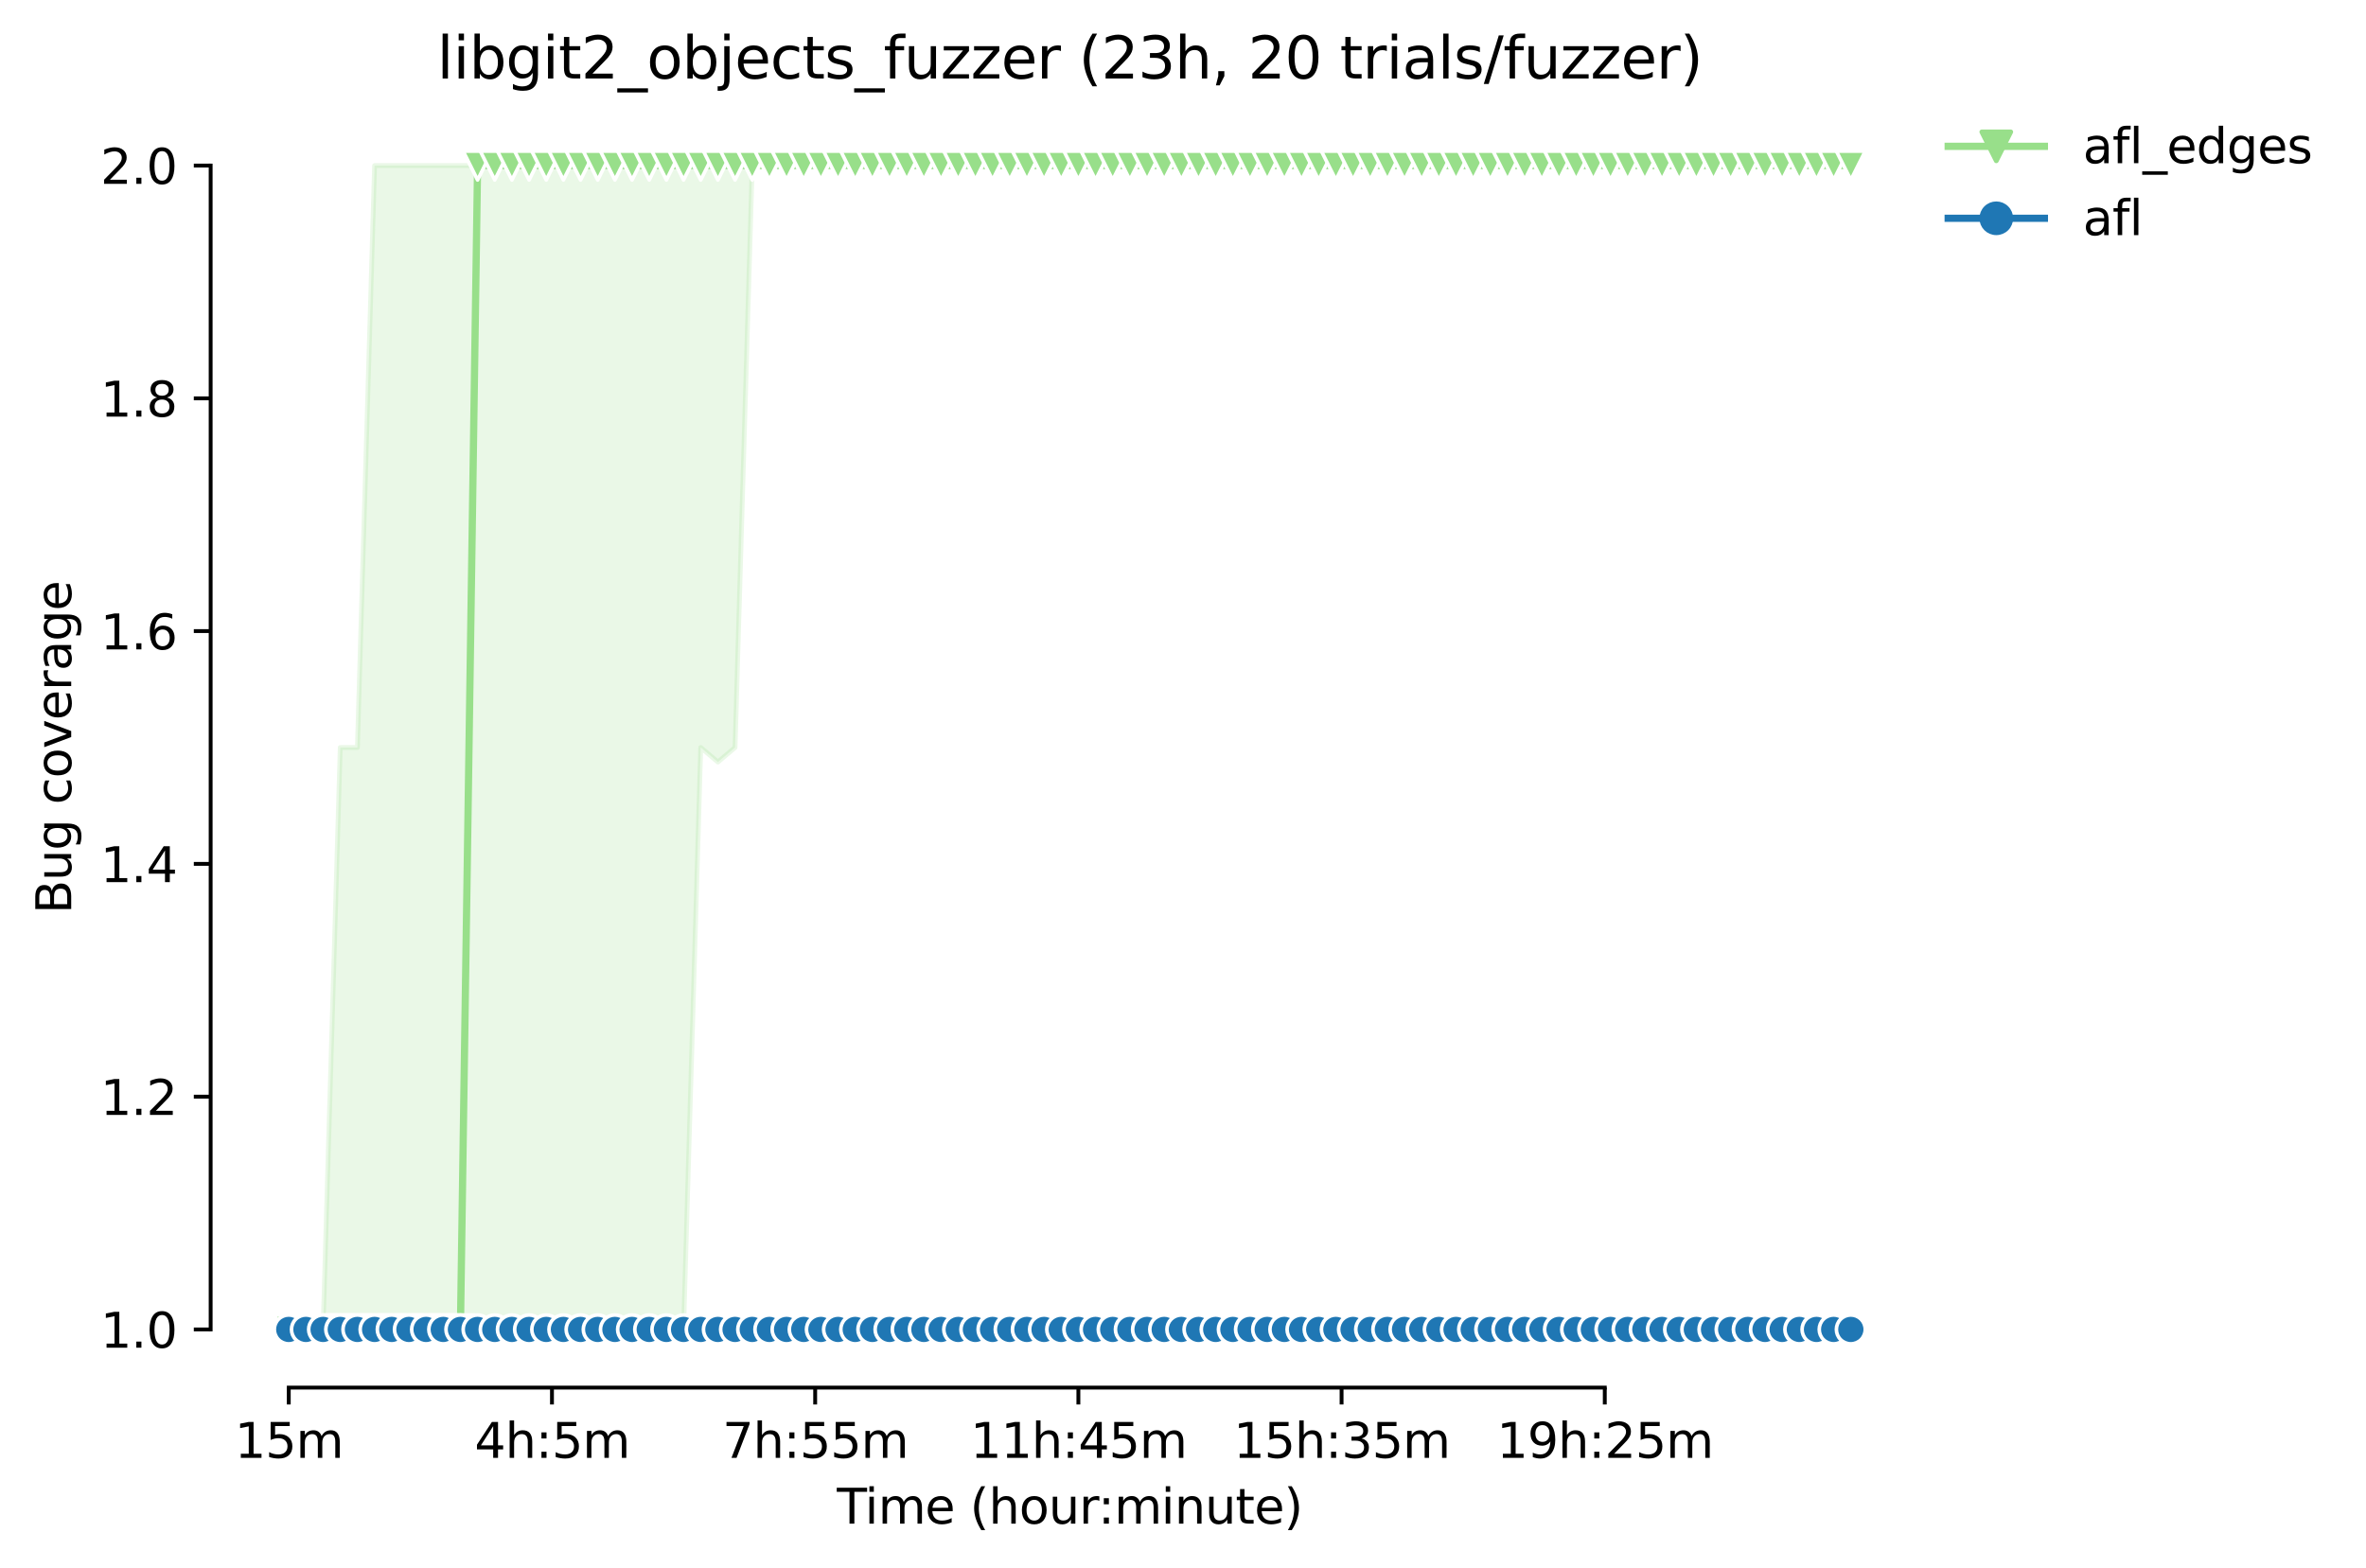 <?xml version="1.0" encoding="utf-8" standalone="no"?>
<!DOCTYPE svg PUBLIC "-//W3C//DTD SVG 1.1//EN"
  "http://www.w3.org/Graphics/SVG/1.1/DTD/svg11.dtd">
<svg height="325.986pt" version="1.1" viewBox="0 0 491.74 325.986" width="491.74pt" xmlns="http://www.w3.org/2000/svg" xmlns:xlink="http://www.w3.org/1999/xlink">
 <defs>
  <style type="text/css">*{stroke-linecap:butt;stroke-linejoin:round;}</style>
 </defs>
 <g id="figure_1">
  <g id="patch_1">
   <path d="M 0 325.986 
L 491.74 325.986 
L 491.74 0 
L 0 0 
z
" style="fill:#ffffff;"/>
  </g>
  <g id="axes_1">
   <g id="patch_2">
    <path d="M 43.781 288.43 
L 400.901 288.43 
L 400.901 22.318 
L 43.781 22.318 
z
" style="fill:#ffffff;"/>
   </g>
   <g id="PolyCollection_1">
    <defs>
     <path d="M 60.014 -49.652 
L 60.014 -49.652 
L 63.582 -49.652 
L 67.149 -49.652 
L 70.717 -49.652 
L 74.285 -49.652 
L 77.852 -49.652 
L 81.42 -49.652 
L 84.987 -49.652 
L 88.555 -49.652 
L 92.123 -49.652 
L 95.69 -49.652 
L 99.258 -49.652 
L 102.826 -49.652 
L 106.393 -49.652 
L 109.961 -49.652 
L 113.528 -49.652 
L 117.096 -49.652 
L 120.664 -49.652 
L 124.231 -49.652 
L 127.799 -49.652 
L 131.367 -49.652 
L 134.934 -49.652 
L 138.502 -49.652 
L 142.07 -49.652 
L 145.637 -170.612 
L 149.205 -167.588 
L 152.772 -170.612 
L 156.34 -291.572 
L 159.908 -291.572 
L 163.475 -291.572 
L 167.043 -291.572 
L 170.611 -291.572 
L 174.178 -291.572 
L 177.746 -291.572 
L 181.313 -291.572 
L 184.881 -291.572 
L 188.449 -291.572 
L 192.016 -291.572 
L 195.584 -291.572 
L 199.152 -291.572 
L 202.719 -291.572 
L 206.287 -291.572 
L 209.855 -291.572 
L 213.422 -291.572 
L 216.99 -291.572 
L 220.557 -291.572 
L 224.125 -291.572 
L 227.693 -291.572 
L 231.26 -291.572 
L 234.828 -291.572 
L 238.396 -291.572 
L 241.963 -291.572 
L 245.531 -291.572 
L 249.098 -291.572 
L 252.666 -291.572 
L 256.234 -291.572 
L 259.801 -291.572 
L 263.369 -291.572 
L 266.937 -291.572 
L 270.504 -291.572 
L 274.072 -291.572 
L 277.64 -291.572 
L 281.207 -291.572 
L 284.775 -291.572 
L 288.342 -291.572 
L 291.91 -291.572 
L 295.478 -291.572 
L 299.045 -291.572 
L 302.613 -291.572 
L 306.181 -291.572 
L 309.748 -291.572 
L 313.316 -291.572 
L 316.884 -291.572 
L 320.451 -291.572 
L 324.019 -291.572 
L 327.586 -291.572 
L 331.154 -291.572 
L 334.722 -291.572 
L 338.289 -291.572 
L 341.857 -291.572 
L 345.425 -291.572 
L 348.992 -291.572 
L 352.56 -291.572 
L 356.127 -291.572 
L 359.695 -291.572 
L 363.263 -291.572 
L 366.83 -291.572 
L 370.398 -291.572 
L 373.966 -291.572 
L 377.533 -291.572 
L 381.101 -291.572 
L 384.669 -291.572 
L 384.669 -291.572 
L 384.669 -291.572 
L 381.101 -291.572 
L 377.533 -291.572 
L 373.966 -291.572 
L 370.398 -291.572 
L 366.83 -291.572 
L 363.263 -291.572 
L 359.695 -291.572 
L 356.127 -291.572 
L 352.56 -291.572 
L 348.992 -291.572 
L 345.425 -291.572 
L 341.857 -291.572 
L 338.289 -291.572 
L 334.722 -291.572 
L 331.154 -291.572 
L 327.586 -291.572 
L 324.019 -291.572 
L 320.451 -291.572 
L 316.884 -291.572 
L 313.316 -291.572 
L 309.748 -291.572 
L 306.181 -291.572 
L 302.613 -291.572 
L 299.045 -291.572 
L 295.478 -291.572 
L 291.91 -291.572 
L 288.342 -291.572 
L 284.775 -291.572 
L 281.207 -291.572 
L 277.64 -291.572 
L 274.072 -291.572 
L 270.504 -291.572 
L 266.937 -291.572 
L 263.369 -291.572 
L 259.801 -291.572 
L 256.234 -291.572 
L 252.666 -291.572 
L 249.098 -291.572 
L 245.531 -291.572 
L 241.963 -291.572 
L 238.396 -291.572 
L 234.828 -291.572 
L 231.26 -291.572 
L 227.693 -291.572 
L 224.125 -291.572 
L 220.557 -291.572 
L 216.99 -291.572 
L 213.422 -291.572 
L 209.855 -291.572 
L 206.287 -291.572 
L 202.719 -291.572 
L 199.152 -291.572 
L 195.584 -291.572 
L 192.016 -291.572 
L 188.449 -291.572 
L 184.881 -291.572 
L 181.313 -291.572 
L 177.746 -291.572 
L 174.178 -291.572 
L 170.611 -291.572 
L 167.043 -291.572 
L 163.475 -291.572 
L 159.908 -291.572 
L 156.34 -291.572 
L 152.772 -291.572 
L 149.205 -291.572 
L 145.637 -291.572 
L 142.07 -291.572 
L 138.502 -291.572 
L 134.934 -291.572 
L 131.367 -291.572 
L 127.799 -291.572 
L 124.231 -291.572 
L 120.664 -291.572 
L 117.096 -291.572 
L 113.528 -291.572 
L 109.961 -291.572 
L 106.393 -291.572 
L 102.826 -291.572 
L 99.258 -291.572 
L 95.69 -291.572 
L 92.123 -291.572 
L 88.555 -291.572 
L 84.987 -291.572 
L 81.42 -291.572 
L 77.852 -291.572 
L 74.285 -170.612 
L 70.717 -170.612 
L 67.149 -49.652 
L 63.582 -49.652 
L 60.014 -49.652 
z
" id="mdc436317bf" style="stroke:#98df8a;stroke-opacity:0.2;"/>
    </defs>
    <g clip-path="url(#p2529180407)">
     <use style="fill:#98df8a;fill-opacity:0.2;stroke:#98df8a;stroke-opacity:0.2;" x="0" xlink:href="#mdc436317bf" y="325.986"/>
    </g>
   </g>
   <g id="PolyCollection_2">
    <defs>
     <path d="M 60.014 -49.652 
L 60.014 -49.652 
L 63.582 -49.652 
L 67.149 -49.652 
L 70.717 -49.652 
L 74.285 -49.652 
L 77.852 -49.652 
L 81.42 -49.652 
L 84.987 -49.652 
L 88.555 -49.652 
L 92.123 -49.652 
L 95.69 -49.652 
L 99.258 -49.652 
L 102.826 -49.652 
L 106.393 -49.652 
L 109.961 -49.652 
L 113.528 -49.652 
L 117.096 -49.652 
L 120.664 -49.652 
L 124.231 -49.652 
L 127.799 -49.652 
L 131.367 -49.652 
L 134.934 -49.652 
L 138.502 -49.652 
L 142.07 -49.652 
L 145.637 -49.652 
L 149.205 -49.652 
L 152.772 -49.652 
L 156.34 -49.652 
L 159.908 -49.652 
L 163.475 -49.652 
L 167.043 -49.652 
L 170.611 -49.652 
L 174.178 -49.652 
L 177.746 -49.652 
L 181.313 -49.652 
L 184.881 -49.652 
L 188.449 -49.652 
L 192.016 -49.652 
L 195.584 -49.652 
L 199.152 -49.652 
L 202.719 -49.652 
L 206.287 -49.652 
L 209.855 -49.652 
L 213.422 -49.652 
L 216.99 -49.652 
L 220.557 -49.652 
L 224.125 -49.652 
L 227.693 -49.652 
L 231.26 -49.652 
L 234.828 -49.652 
L 238.396 -49.652 
L 241.963 -49.652 
L 245.531 -49.652 
L 249.098 -49.652 
L 252.666 -49.652 
L 256.234 -49.652 
L 259.801 -49.652 
L 263.369 -49.652 
L 266.937 -49.652 
L 270.504 -49.652 
L 274.072 -49.652 
L 277.64 -49.652 
L 281.207 -49.652 
L 284.775 -49.652 
L 288.342 -49.652 
L 291.91 -49.652 
L 295.478 -49.652 
L 299.045 -49.652 
L 302.613 -49.652 
L 306.181 -49.652 
L 309.748 -49.652 
L 313.316 -49.652 
L 316.884 -49.652 
L 320.451 -49.652 
L 324.019 -49.652 
L 327.586 -49.652 
L 331.154 -49.652 
L 334.722 -49.652 
L 338.289 -49.652 
L 341.857 -49.652 
L 345.425 -49.652 
L 348.992 -49.652 
L 352.56 -49.652 
L 356.127 -49.652 
L 359.695 -49.652 
L 363.263 -49.652 
L 366.83 -49.652 
L 370.398 -49.652 
L 373.966 -49.652 
L 377.533 -49.652 
L 381.101 -49.652 
L 384.669 -49.652 
L 384.669 -49.652 
L 384.669 -49.652 
L 381.101 -49.652 
L 377.533 -49.652 
L 373.966 -49.652 
L 370.398 -49.652 
L 366.83 -49.652 
L 363.263 -49.652 
L 359.695 -49.652 
L 356.127 -49.652 
L 352.56 -49.652 
L 348.992 -49.652 
L 345.425 -49.652 
L 341.857 -49.652 
L 338.289 -49.652 
L 334.722 -49.652 
L 331.154 -49.652 
L 327.586 -49.652 
L 324.019 -49.652 
L 320.451 -49.652 
L 316.884 -49.652 
L 313.316 -49.652 
L 309.748 -49.652 
L 306.181 -49.652 
L 302.613 -49.652 
L 299.045 -49.652 
L 295.478 -49.652 
L 291.91 -49.652 
L 288.342 -49.652 
L 284.775 -49.652 
L 281.207 -49.652 
L 277.64 -49.652 
L 274.072 -49.652 
L 270.504 -49.652 
L 266.937 -49.652 
L 263.369 -49.652 
L 259.801 -49.652 
L 256.234 -49.652 
L 252.666 -49.652 
L 249.098 -49.652 
L 245.531 -49.652 
L 241.963 -49.652 
L 238.396 -49.652 
L 234.828 -49.652 
L 231.26 -49.652 
L 227.693 -49.652 
L 224.125 -49.652 
L 220.557 -49.652 
L 216.99 -49.652 
L 213.422 -49.652 
L 209.855 -49.652 
L 206.287 -49.652 
L 202.719 -49.652 
L 199.152 -49.652 
L 195.584 -49.652 
L 192.016 -49.652 
L 188.449 -49.652 
L 184.881 -49.652 
L 181.313 -49.652 
L 177.746 -49.652 
L 174.178 -49.652 
L 170.611 -49.652 
L 167.043 -49.652 
L 163.475 -49.652 
L 159.908 -49.652 
L 156.34 -49.652 
L 152.772 -49.652 
L 149.205 -49.652 
L 145.637 -49.652 
L 142.07 -49.652 
L 138.502 -49.652 
L 134.934 -49.652 
L 131.367 -49.652 
L 127.799 -49.652 
L 124.231 -49.652 
L 120.664 -49.652 
L 117.096 -49.652 
L 113.528 -49.652 
L 109.961 -49.652 
L 106.393 -49.652 
L 102.826 -49.652 
L 99.258 -49.652 
L 95.69 -49.652 
L 92.123 -49.652 
L 88.555 -49.652 
L 84.987 -49.652 
L 81.42 -49.652 
L 77.852 -49.652 
L 74.285 -49.652 
L 70.717 -49.652 
L 67.149 -49.652 
L 63.582 -49.652 
L 60.014 -49.652 
z
" id="m7d1999d405" style="stroke:#1f77b4;stroke-opacity:0.2;"/>
    </defs>
    <g clip-path="url(#p2529180407)">
     <use style="fill:#1f77b4;fill-opacity:0.2;stroke:#1f77b4;stroke-opacity:0.2;" x="0" xlink:href="#m7d1999d405" y="325.986"/>
    </g>
   </g>
   <g id="matplotlib.axis_1">
    <g id="xtick_1">
     <g id="line2d_1">
      <defs>
       <path d="M 0 0 
L 0 3.5 
" id="m97ed8abce6" style="stroke:#000000;stroke-width:0.8;"/>
      </defs>
      <g>
       <use style="stroke:#000000;stroke-width:0.8;" x="60.014" xlink:href="#m97ed8abce6" y="288.43"/>
      </g>
     </g>
     <g id="text_1">
      <!-- 15m -->
      <g transform="translate(48.781 303.029)scale(0.1 -0.1)">
       <defs>
        <path d="M 794 531 
L 1825 531 
L 1825 4091 
L 703 3866 
L 703 4441 
L 1819 4666 
L 2450 4666 
L 2450 531 
L 3481 531 
L 3481 0 
L 794 0 
L 794 531 
z
" id="DejaVuSans-31" transform="scale(0.016)"/>
        <path d="M 691 4666 
L 3169 4666 
L 3169 4134 
L 1269 4134 
L 1269 2991 
Q 1406 3038 1543 3061 
Q 1681 3084 1819 3084 
Q 2600 3084 3056 2656 
Q 3513 2228 3513 1497 
Q 3513 744 3044 326 
Q 2575 -91 1722 -91 
Q 1428 -91 1123 -41 
Q 819 9 494 109 
L 494 744 
Q 775 591 1075 516 
Q 1375 441 1709 441 
Q 2250 441 2565 725 
Q 2881 1009 2881 1497 
Q 2881 1984 2565 2268 
Q 2250 2553 1709 2553 
Q 1456 2553 1204 2497 
Q 953 2441 691 2322 
L 691 4666 
z
" id="DejaVuSans-35" transform="scale(0.016)"/>
        <path d="M 3328 2828 
Q 3544 3216 3844 3400 
Q 4144 3584 4550 3584 
Q 5097 3584 5394 3201 
Q 5691 2819 5691 2113 
L 5691 0 
L 5113 0 
L 5113 2094 
Q 5113 2597 4934 2840 
Q 4756 3084 4391 3084 
Q 3944 3084 3684 2787 
Q 3425 2491 3425 1978 
L 3425 0 
L 2847 0 
L 2847 2094 
Q 2847 2600 2669 2842 
Q 2491 3084 2119 3084 
Q 1678 3084 1418 2786 
Q 1159 2488 1159 1978 
L 1159 0 
L 581 0 
L 581 3500 
L 1159 3500 
L 1159 2956 
Q 1356 3278 1631 3431 
Q 1906 3584 2284 3584 
Q 2666 3584 2933 3390 
Q 3200 3197 3328 2828 
z
" id="DejaVuSans-6d" transform="scale(0.016)"/>
       </defs>
       <use xlink:href="#DejaVuSans-31"/>
       <use x="63.623" xlink:href="#DejaVuSans-35"/>
       <use x="127.246" xlink:href="#DejaVuSans-6d"/>
      </g>
     </g>
    </g>
    <g id="xtick_2">
     <g id="line2d_2">
      <g>
       <use style="stroke:#000000;stroke-width:0.8;" x="114.718" xlink:href="#m97ed8abce6" y="288.43"/>
      </g>
     </g>
     <g id="text_2">
      <!-- 4h:5m -->
      <g transform="translate(98.632 303.029)scale(0.1 -0.1)">
       <defs>
        <path d="M 2419 4116 
L 825 1625 
L 2419 1625 
L 2419 4116 
z
M 2253 4666 
L 3047 4666 
L 3047 1625 
L 3713 1625 
L 3713 1100 
L 3047 1100 
L 3047 0 
L 2419 0 
L 2419 1100 
L 313 1100 
L 313 1709 
L 2253 4666 
z
" id="DejaVuSans-34" transform="scale(0.016)"/>
        <path d="M 3513 2113 
L 3513 0 
L 2938 0 
L 2938 2094 
Q 2938 2591 2744 2837 
Q 2550 3084 2163 3084 
Q 1697 3084 1428 2787 
Q 1159 2491 1159 1978 
L 1159 0 
L 581 0 
L 581 4863 
L 1159 4863 
L 1159 2956 
Q 1366 3272 1645 3428 
Q 1925 3584 2291 3584 
Q 2894 3584 3203 3211 
Q 3513 2838 3513 2113 
z
" id="DejaVuSans-68" transform="scale(0.016)"/>
        <path d="M 750 794 
L 1409 794 
L 1409 0 
L 750 0 
L 750 794 
z
M 750 3309 
L 1409 3309 
L 1409 2516 
L 750 2516 
L 750 3309 
z
" id="DejaVuSans-3a" transform="scale(0.016)"/>
       </defs>
       <use xlink:href="#DejaVuSans-34"/>
       <use x="63.623" xlink:href="#DejaVuSans-68"/>
       <use x="127.002" xlink:href="#DejaVuSans-3a"/>
       <use x="160.693" xlink:href="#DejaVuSans-35"/>
       <use x="224.316" xlink:href="#DejaVuSans-6d"/>
      </g>
     </g>
    </g>
    <g id="xtick_3">
     <g id="line2d_3">
      <g>
       <use style="stroke:#000000;stroke-width:0.8;" x="169.421" xlink:href="#m97ed8abce6" y="288.43"/>
      </g>
     </g>
     <g id="text_3">
      <!-- 7h:55m -->
      <g transform="translate(150.154 303.029)scale(0.1 -0.1)">
       <defs>
        <path d="M 525 4666 
L 3525 4666 
L 3525 4397 
L 1831 0 
L 1172 0 
L 2766 4134 
L 525 4134 
L 525 4666 
z
" id="DejaVuSans-37" transform="scale(0.016)"/>
       </defs>
       <use xlink:href="#DejaVuSans-37"/>
       <use x="63.623" xlink:href="#DejaVuSans-68"/>
       <use x="127.002" xlink:href="#DejaVuSans-3a"/>
       <use x="160.693" xlink:href="#DejaVuSans-35"/>
       <use x="224.316" xlink:href="#DejaVuSans-35"/>
       <use x="287.939" xlink:href="#DejaVuSans-6d"/>
      </g>
     </g>
    </g>
    <g id="xtick_4">
     <g id="line2d_4">
      <g>
       <use style="stroke:#000000;stroke-width:0.8;" x="224.125" xlink:href="#m97ed8abce6" y="288.43"/>
      </g>
     </g>
     <g id="text_4">
      <!-- 11h:45m -->
      <g transform="translate(201.677 303.029)scale(0.1 -0.1)">
       <use xlink:href="#DejaVuSans-31"/>
       <use x="63.623" xlink:href="#DejaVuSans-31"/>
       <use x="127.246" xlink:href="#DejaVuSans-68"/>
       <use x="190.625" xlink:href="#DejaVuSans-3a"/>
       <use x="224.316" xlink:href="#DejaVuSans-34"/>
       <use x="287.939" xlink:href="#DejaVuSans-35"/>
       <use x="351.562" xlink:href="#DejaVuSans-6d"/>
      </g>
     </g>
    </g>
    <g id="xtick_5">
     <g id="line2d_5">
      <g>
       <use style="stroke:#000000;stroke-width:0.8;" x="278.829" xlink:href="#m97ed8abce6" y="288.43"/>
      </g>
     </g>
     <g id="text_5">
      <!-- 15h:35m -->
      <g transform="translate(256.38 303.029)scale(0.1 -0.1)">
       <defs>
        <path d="M 2597 2516 
Q 3050 2419 3304 2112 
Q 3559 1806 3559 1356 
Q 3559 666 3084 287 
Q 2609 -91 1734 -91 
Q 1441 -91 1130 -33 
Q 819 25 488 141 
L 488 750 
Q 750 597 1062 519 
Q 1375 441 1716 441 
Q 2309 441 2620 675 
Q 2931 909 2931 1356 
Q 2931 1769 2642 2001 
Q 2353 2234 1838 2234 
L 1294 2234 
L 1294 2753 
L 1863 2753 
Q 2328 2753 2575 2939 
Q 2822 3125 2822 3475 
Q 2822 3834 2567 4026 
Q 2313 4219 1838 4219 
Q 1578 4219 1281 4162 
Q 984 4106 628 3988 
L 628 4550 
Q 988 4650 1302 4700 
Q 1616 4750 1894 4750 
Q 2613 4750 3031 4423 
Q 3450 4097 3450 3541 
Q 3450 3153 3228 2886 
Q 3006 2619 2597 2516 
z
" id="DejaVuSans-33" transform="scale(0.016)"/>
       </defs>
       <use xlink:href="#DejaVuSans-31"/>
       <use x="63.623" xlink:href="#DejaVuSans-35"/>
       <use x="127.246" xlink:href="#DejaVuSans-68"/>
       <use x="190.625" xlink:href="#DejaVuSans-3a"/>
       <use x="224.316" xlink:href="#DejaVuSans-33"/>
       <use x="287.939" xlink:href="#DejaVuSans-35"/>
       <use x="351.562" xlink:href="#DejaVuSans-6d"/>
      </g>
     </g>
    </g>
    <g id="xtick_6">
     <g id="line2d_6">
      <g>
       <use style="stroke:#000000;stroke-width:0.8;" x="333.532" xlink:href="#m97ed8abce6" y="288.43"/>
      </g>
     </g>
     <g id="text_6">
      <!-- 19h:25m -->
      <g transform="translate(311.084 303.029)scale(0.1 -0.1)">
       <defs>
        <path d="M 703 97 
L 703 672 
Q 941 559 1184 500 
Q 1428 441 1663 441 
Q 2288 441 2617 861 
Q 2947 1281 2994 2138 
Q 2813 1869 2534 1725 
Q 2256 1581 1919 1581 
Q 1219 1581 811 2004 
Q 403 2428 403 3163 
Q 403 3881 828 4315 
Q 1253 4750 1959 4750 
Q 2769 4750 3195 4129 
Q 3622 3509 3622 2328 
Q 3622 1225 3098 567 
Q 2575 -91 1691 -91 
Q 1453 -91 1209 -44 
Q 966 3 703 97 
z
M 1959 2075 
Q 2384 2075 2632 2365 
Q 2881 2656 2881 3163 
Q 2881 3666 2632 3958 
Q 2384 4250 1959 4250 
Q 1534 4250 1286 3958 
Q 1038 3666 1038 3163 
Q 1038 2656 1286 2365 
Q 1534 2075 1959 2075 
z
" id="DejaVuSans-39" transform="scale(0.016)"/>
        <path d="M 1228 531 
L 3431 531 
L 3431 0 
L 469 0 
L 469 531 
Q 828 903 1448 1529 
Q 2069 2156 2228 2338 
Q 2531 2678 2651 2914 
Q 2772 3150 2772 3378 
Q 2772 3750 2511 3984 
Q 2250 4219 1831 4219 
Q 1534 4219 1204 4116 
Q 875 4013 500 3803 
L 500 4441 
Q 881 4594 1212 4672 
Q 1544 4750 1819 4750 
Q 2544 4750 2975 4387 
Q 3406 4025 3406 3419 
Q 3406 3131 3298 2873 
Q 3191 2616 2906 2266 
Q 2828 2175 2409 1742 
Q 1991 1309 1228 531 
z
" id="DejaVuSans-32" transform="scale(0.016)"/>
       </defs>
       <use xlink:href="#DejaVuSans-31"/>
       <use x="63.623" xlink:href="#DejaVuSans-39"/>
       <use x="127.246" xlink:href="#DejaVuSans-68"/>
       <use x="190.625" xlink:href="#DejaVuSans-3a"/>
       <use x="224.316" xlink:href="#DejaVuSans-32"/>
       <use x="287.939" xlink:href="#DejaVuSans-35"/>
       <use x="351.562" xlink:href="#DejaVuSans-6d"/>
      </g>
     </g>
    </g>
    <g id="text_7">
     <!-- Time (hour:minute) -->
     <g transform="translate(173.934 316.707)scale(0.1 -0.1)">
      <defs>
       <path d="M -19 4666 
L 3928 4666 
L 3928 4134 
L 2272 4134 
L 2272 0 
L 1638 0 
L 1638 4134 
L -19 4134 
L -19 4666 
z
" id="DejaVuSans-54" transform="scale(0.016)"/>
       <path d="M 603 3500 
L 1178 3500 
L 1178 0 
L 603 0 
L 603 3500 
z
M 603 4863 
L 1178 4863 
L 1178 4134 
L 603 4134 
L 603 4863 
z
" id="DejaVuSans-69" transform="scale(0.016)"/>
       <path d="M 3597 1894 
L 3597 1613 
L 953 1613 
Q 991 1019 1311 708 
Q 1631 397 2203 397 
Q 2534 397 2845 478 
Q 3156 559 3463 722 
L 3463 178 
Q 3153 47 2828 -22 
Q 2503 -91 2169 -91 
Q 1331 -91 842 396 
Q 353 884 353 1716 
Q 353 2575 817 3079 
Q 1281 3584 2069 3584 
Q 2775 3584 3186 3129 
Q 3597 2675 3597 1894 
z
M 3022 2063 
Q 3016 2534 2758 2815 
Q 2500 3097 2075 3097 
Q 1594 3097 1305 2825 
Q 1016 2553 972 2059 
L 3022 2063 
z
" id="DejaVuSans-65" transform="scale(0.016)"/>
       <path id="DejaVuSans-20" transform="scale(0.016)"/>
       <path d="M 1984 4856 
Q 1566 4138 1362 3434 
Q 1159 2731 1159 2009 
Q 1159 1288 1364 580 
Q 1569 -128 1984 -844 
L 1484 -844 
Q 1016 -109 783 600 
Q 550 1309 550 2009 
Q 550 2706 781 3412 
Q 1013 4119 1484 4856 
L 1984 4856 
z
" id="DejaVuSans-28" transform="scale(0.016)"/>
       <path d="M 1959 3097 
Q 1497 3097 1228 2736 
Q 959 2375 959 1747 
Q 959 1119 1226 758 
Q 1494 397 1959 397 
Q 2419 397 2687 759 
Q 2956 1122 2956 1747 
Q 2956 2369 2687 2733 
Q 2419 3097 1959 3097 
z
M 1959 3584 
Q 2709 3584 3137 3096 
Q 3566 2609 3566 1747 
Q 3566 888 3137 398 
Q 2709 -91 1959 -91 
Q 1206 -91 779 398 
Q 353 888 353 1747 
Q 353 2609 779 3096 
Q 1206 3584 1959 3584 
z
" id="DejaVuSans-6f" transform="scale(0.016)"/>
       <path d="M 544 1381 
L 544 3500 
L 1119 3500 
L 1119 1403 
Q 1119 906 1312 657 
Q 1506 409 1894 409 
Q 2359 409 2629 706 
Q 2900 1003 2900 1516 
L 2900 3500 
L 3475 3500 
L 3475 0 
L 2900 0 
L 2900 538 
Q 2691 219 2414 64 
Q 2138 -91 1772 -91 
Q 1169 -91 856 284 
Q 544 659 544 1381 
z
M 1991 3584 
L 1991 3584 
z
" id="DejaVuSans-75" transform="scale(0.016)"/>
       <path d="M 2631 2963 
Q 2534 3019 2420 3045 
Q 2306 3072 2169 3072 
Q 1681 3072 1420 2755 
Q 1159 2438 1159 1844 
L 1159 0 
L 581 0 
L 581 3500 
L 1159 3500 
L 1159 2956 
Q 1341 3275 1631 3429 
Q 1922 3584 2338 3584 
Q 2397 3584 2469 3576 
Q 2541 3569 2628 3553 
L 2631 2963 
z
" id="DejaVuSans-72" transform="scale(0.016)"/>
       <path d="M 3513 2113 
L 3513 0 
L 2938 0 
L 2938 2094 
Q 2938 2591 2744 2837 
Q 2550 3084 2163 3084 
Q 1697 3084 1428 2787 
Q 1159 2491 1159 1978 
L 1159 0 
L 581 0 
L 581 3500 
L 1159 3500 
L 1159 2956 
Q 1366 3272 1645 3428 
Q 1925 3584 2291 3584 
Q 2894 3584 3203 3211 
Q 3513 2838 3513 2113 
z
" id="DejaVuSans-6e" transform="scale(0.016)"/>
       <path d="M 1172 4494 
L 1172 3500 
L 2356 3500 
L 2356 3053 
L 1172 3053 
L 1172 1153 
Q 1172 725 1289 603 
Q 1406 481 1766 481 
L 2356 481 
L 2356 0 
L 1766 0 
Q 1100 0 847 248 
Q 594 497 594 1153 
L 594 3053 
L 172 3053 
L 172 3500 
L 594 3500 
L 594 4494 
L 1172 4494 
z
" id="DejaVuSans-74" transform="scale(0.016)"/>
       <path d="M 513 4856 
L 1013 4856 
Q 1481 4119 1714 3412 
Q 1947 2706 1947 2009 
Q 1947 1309 1714 600 
Q 1481 -109 1013 -844 
L 513 -844 
Q 928 -128 1133 580 
Q 1338 1288 1338 2009 
Q 1338 2731 1133 3434 
Q 928 4138 513 4856 
z
" id="DejaVuSans-29" transform="scale(0.016)"/>
      </defs>
      <use xlink:href="#DejaVuSans-54"/>
      <use x="57.959" xlink:href="#DejaVuSans-69"/>
      <use x="85.742" xlink:href="#DejaVuSans-6d"/>
      <use x="183.154" xlink:href="#DejaVuSans-65"/>
      <use x="244.678" xlink:href="#DejaVuSans-20"/>
      <use x="276.465" xlink:href="#DejaVuSans-28"/>
      <use x="315.479" xlink:href="#DejaVuSans-68"/>
      <use x="378.857" xlink:href="#DejaVuSans-6f"/>
      <use x="440.039" xlink:href="#DejaVuSans-75"/>
      <use x="503.418" xlink:href="#DejaVuSans-72"/>
      <use x="542.781" xlink:href="#DejaVuSans-3a"/>
      <use x="576.473" xlink:href="#DejaVuSans-6d"/>
      <use x="673.885" xlink:href="#DejaVuSans-69"/>
      <use x="701.668" xlink:href="#DejaVuSans-6e"/>
      <use x="765.047" xlink:href="#DejaVuSans-75"/>
      <use x="828.426" xlink:href="#DejaVuSans-74"/>
      <use x="867.635" xlink:href="#DejaVuSans-65"/>
      <use x="929.158" xlink:href="#DejaVuSans-29"/>
     </g>
    </g>
   </g>
   <g id="matplotlib.axis_2">
    <g id="ytick_1">
     <g id="line2d_7">
      <defs>
       <path d="M 0 0 
L -3.5 0 
" id="ma978d1c6c3" style="stroke:#000000;stroke-width:0.8;"/>
      </defs>
      <g>
       <use style="stroke:#000000;stroke-width:0.8;" x="43.781" xlink:href="#ma978d1c6c3" y="276.334"/>
      </g>
     </g>
     <g id="text_8">
      <!-- 1.0 -->
      <g transform="translate(20.878 280.133)scale(0.1 -0.1)">
       <defs>
        <path d="M 684 794 
L 1344 794 
L 1344 0 
L 684 0 
L 684 794 
z
" id="DejaVuSans-2e" transform="scale(0.016)"/>
        <path d="M 2034 4250 
Q 1547 4250 1301 3770 
Q 1056 3291 1056 2328 
Q 1056 1369 1301 889 
Q 1547 409 2034 409 
Q 2525 409 2770 889 
Q 3016 1369 3016 2328 
Q 3016 3291 2770 3770 
Q 2525 4250 2034 4250 
z
M 2034 4750 
Q 2819 4750 3233 4129 
Q 3647 3509 3647 2328 
Q 3647 1150 3233 529 
Q 2819 -91 2034 -91 
Q 1250 -91 836 529 
Q 422 1150 422 2328 
Q 422 3509 836 4129 
Q 1250 4750 2034 4750 
z
" id="DejaVuSans-30" transform="scale(0.016)"/>
       </defs>
       <use xlink:href="#DejaVuSans-31"/>
       <use x="63.623" xlink:href="#DejaVuSans-2e"/>
       <use x="95.41" xlink:href="#DejaVuSans-30"/>
      </g>
     </g>
    </g>
    <g id="ytick_2">
     <g id="line2d_8">
      <g>
       <use style="stroke:#000000;stroke-width:0.8;" x="43.781" xlink:href="#ma978d1c6c3" y="227.95"/>
      </g>
     </g>
     <g id="text_9">
      <!-- 1.2 -->
      <g transform="translate(20.878 231.749)scale(0.1 -0.1)">
       <use xlink:href="#DejaVuSans-31"/>
       <use x="63.623" xlink:href="#DejaVuSans-2e"/>
       <use x="95.41" xlink:href="#DejaVuSans-32"/>
      </g>
     </g>
    </g>
    <g id="ytick_3">
     <g id="line2d_9">
      <g>
       <use style="stroke:#000000;stroke-width:0.8;" x="43.781" xlink:href="#ma978d1c6c3" y="179.566"/>
      </g>
     </g>
     <g id="text_10">
      <!-- 1.4 -->
      <g transform="translate(20.878 183.365)scale(0.1 -0.1)">
       <use xlink:href="#DejaVuSans-31"/>
       <use x="63.623" xlink:href="#DejaVuSans-2e"/>
       <use x="95.41" xlink:href="#DejaVuSans-34"/>
      </g>
     </g>
    </g>
    <g id="ytick_4">
     <g id="line2d_10">
      <g>
       <use style="stroke:#000000;stroke-width:0.8;" x="43.781" xlink:href="#ma978d1c6c3" y="131.182"/>
      </g>
     </g>
     <g id="text_11">
      <!-- 1.6 -->
      <g transform="translate(20.878 134.981)scale(0.1 -0.1)">
       <defs>
        <path d="M 2113 2584 
Q 1688 2584 1439 2293 
Q 1191 2003 1191 1497 
Q 1191 994 1439 701 
Q 1688 409 2113 409 
Q 2538 409 2786 701 
Q 3034 994 3034 1497 
Q 3034 2003 2786 2293 
Q 2538 2584 2113 2584 
z
M 3366 4563 
L 3366 3988 
Q 3128 4100 2886 4159 
Q 2644 4219 2406 4219 
Q 1781 4219 1451 3797 
Q 1122 3375 1075 2522 
Q 1259 2794 1537 2939 
Q 1816 3084 2150 3084 
Q 2853 3084 3261 2657 
Q 3669 2231 3669 1497 
Q 3669 778 3244 343 
Q 2819 -91 2113 -91 
Q 1303 -91 875 529 
Q 447 1150 447 2328 
Q 447 3434 972 4092 
Q 1497 4750 2381 4750 
Q 2619 4750 2861 4703 
Q 3103 4656 3366 4563 
z
" id="DejaVuSans-36" transform="scale(0.016)"/>
       </defs>
       <use xlink:href="#DejaVuSans-31"/>
       <use x="63.623" xlink:href="#DejaVuSans-2e"/>
       <use x="95.41" xlink:href="#DejaVuSans-36"/>
      </g>
     </g>
    </g>
    <g id="ytick_5">
     <g id="line2d_11">
      <g>
       <use style="stroke:#000000;stroke-width:0.8;" x="43.781" xlink:href="#ma978d1c6c3" y="82.798"/>
      </g>
     </g>
     <g id="text_12">
      <!-- 1.8 -->
      <g transform="translate(20.878 86.597)scale(0.1 -0.1)">
       <defs>
        <path d="M 2034 2216 
Q 1584 2216 1326 1975 
Q 1069 1734 1069 1313 
Q 1069 891 1326 650 
Q 1584 409 2034 409 
Q 2484 409 2743 651 
Q 3003 894 3003 1313 
Q 3003 1734 2745 1975 
Q 2488 2216 2034 2216 
z
M 1403 2484 
Q 997 2584 770 2862 
Q 544 3141 544 3541 
Q 544 4100 942 4425 
Q 1341 4750 2034 4750 
Q 2731 4750 3128 4425 
Q 3525 4100 3525 3541 
Q 3525 3141 3298 2862 
Q 3072 2584 2669 2484 
Q 3125 2378 3379 2068 
Q 3634 1759 3634 1313 
Q 3634 634 3220 271 
Q 2806 -91 2034 -91 
Q 1263 -91 848 271 
Q 434 634 434 1313 
Q 434 1759 690 2068 
Q 947 2378 1403 2484 
z
M 1172 3481 
Q 1172 3119 1398 2916 
Q 1625 2713 2034 2713 
Q 2441 2713 2670 2916 
Q 2900 3119 2900 3481 
Q 2900 3844 2670 4047 
Q 2441 4250 2034 4250 
Q 1625 4250 1398 4047 
Q 1172 3844 1172 3481 
z
" id="DejaVuSans-38" transform="scale(0.016)"/>
       </defs>
       <use xlink:href="#DejaVuSans-31"/>
       <use x="63.623" xlink:href="#DejaVuSans-2e"/>
       <use x="95.41" xlink:href="#DejaVuSans-38"/>
      </g>
     </g>
    </g>
    <g id="ytick_6">
     <g id="line2d_12">
      <g>
       <use style="stroke:#000000;stroke-width:0.8;" x="43.781" xlink:href="#ma978d1c6c3" y="34.414"/>
      </g>
     </g>
     <g id="text_13">
      <!-- 2.0 -->
      <g transform="translate(20.878 38.213)scale(0.1 -0.1)">
       <use xlink:href="#DejaVuSans-32"/>
       <use x="63.623" xlink:href="#DejaVuSans-2e"/>
       <use x="95.41" xlink:href="#DejaVuSans-30"/>
      </g>
     </g>
    </g>
    <g id="text_14">
     <!-- Bug coverage -->
     <g transform="translate(14.798 189.951)rotate(-90)scale(0.1 -0.1)">
      <defs>
       <path d="M 1259 2228 
L 1259 519 
L 2272 519 
Q 2781 519 3026 730 
Q 3272 941 3272 1375 
Q 3272 1813 3026 2020 
Q 2781 2228 2272 2228 
L 1259 2228 
z
M 1259 4147 
L 1259 2741 
L 2194 2741 
Q 2656 2741 2882 2914 
Q 3109 3088 3109 3444 
Q 3109 3797 2882 3972 
Q 2656 4147 2194 4147 
L 1259 4147 
z
M 628 4666 
L 2241 4666 
Q 2963 4666 3353 4366 
Q 3744 4066 3744 3513 
Q 3744 3084 3544 2831 
Q 3344 2578 2956 2516 
Q 3422 2416 3680 2098 
Q 3938 1781 3938 1306 
Q 3938 681 3513 340 
Q 3088 0 2303 0 
L 628 0 
L 628 4666 
z
" id="DejaVuSans-42" transform="scale(0.016)"/>
       <path d="M 2906 1791 
Q 2906 2416 2648 2759 
Q 2391 3103 1925 3103 
Q 1463 3103 1205 2759 
Q 947 2416 947 1791 
Q 947 1169 1205 825 
Q 1463 481 1925 481 
Q 2391 481 2648 825 
Q 2906 1169 2906 1791 
z
M 3481 434 
Q 3481 -459 3084 -895 
Q 2688 -1331 1869 -1331 
Q 1566 -1331 1297 -1286 
Q 1028 -1241 775 -1147 
L 775 -588 
Q 1028 -725 1275 -790 
Q 1522 -856 1778 -856 
Q 2344 -856 2625 -561 
Q 2906 -266 2906 331 
L 2906 616 
Q 2728 306 2450 153 
Q 2172 0 1784 0 
Q 1141 0 747 490 
Q 353 981 353 1791 
Q 353 2603 747 3093 
Q 1141 3584 1784 3584 
Q 2172 3584 2450 3431 
Q 2728 3278 2906 2969 
L 2906 3500 
L 3481 3500 
L 3481 434 
z
" id="DejaVuSans-67" transform="scale(0.016)"/>
       <path d="M 3122 3366 
L 3122 2828 
Q 2878 2963 2633 3030 
Q 2388 3097 2138 3097 
Q 1578 3097 1268 2742 
Q 959 2388 959 1747 
Q 959 1106 1268 751 
Q 1578 397 2138 397 
Q 2388 397 2633 464 
Q 2878 531 3122 666 
L 3122 134 
Q 2881 22 2623 -34 
Q 2366 -91 2075 -91 
Q 1284 -91 818 406 
Q 353 903 353 1747 
Q 353 2603 823 3093 
Q 1294 3584 2113 3584 
Q 2378 3584 2631 3529 
Q 2884 3475 3122 3366 
z
" id="DejaVuSans-63" transform="scale(0.016)"/>
       <path d="M 191 3500 
L 800 3500 
L 1894 563 
L 2988 3500 
L 3597 3500 
L 2284 0 
L 1503 0 
L 191 3500 
z
" id="DejaVuSans-76" transform="scale(0.016)"/>
       <path d="M 2194 1759 
Q 1497 1759 1228 1600 
Q 959 1441 959 1056 
Q 959 750 1161 570 
Q 1363 391 1709 391 
Q 2188 391 2477 730 
Q 2766 1069 2766 1631 
L 2766 1759 
L 2194 1759 
z
M 3341 1997 
L 3341 0 
L 2766 0 
L 2766 531 
Q 2569 213 2275 61 
Q 1981 -91 1556 -91 
Q 1019 -91 701 211 
Q 384 513 384 1019 
Q 384 1609 779 1909 
Q 1175 2209 1959 2209 
L 2766 2209 
L 2766 2266 
Q 2766 2663 2505 2880 
Q 2244 3097 1772 3097 
Q 1472 3097 1187 3025 
Q 903 2953 641 2809 
L 641 3341 
Q 956 3463 1253 3523 
Q 1550 3584 1831 3584 
Q 2591 3584 2966 3190 
Q 3341 2797 3341 1997 
z
" id="DejaVuSans-61" transform="scale(0.016)"/>
      </defs>
      <use xlink:href="#DejaVuSans-42"/>
      <use x="68.604" xlink:href="#DejaVuSans-75"/>
      <use x="131.982" xlink:href="#DejaVuSans-67"/>
      <use x="195.459" xlink:href="#DejaVuSans-20"/>
      <use x="227.246" xlink:href="#DejaVuSans-63"/>
      <use x="282.227" xlink:href="#DejaVuSans-6f"/>
      <use x="343.408" xlink:href="#DejaVuSans-76"/>
      <use x="402.588" xlink:href="#DejaVuSans-65"/>
      <use x="464.111" xlink:href="#DejaVuSans-72"/>
      <use x="505.225" xlink:href="#DejaVuSans-61"/>
      <use x="566.504" xlink:href="#DejaVuSans-67"/>
      <use x="629.98" xlink:href="#DejaVuSans-65"/>
     </g>
    </g>
   </g>
   <g id="line2d_13">
    <path clip-path="url(#p2529180407)" d="M 60.014 276.334 
L 63.582 276.334 
L 67.149 276.334 
L 70.717 276.334 
L 74.285 276.334 
L 77.852 276.334 
L 81.42 276.334 
L 84.987 276.334 
L 88.555 276.334 
L 92.123 276.334 
L 95.69 276.334 
L 99.258 34.414 
L 102.826 34.414 
L 106.393 34.414 
L 109.961 34.414 
L 113.528 34.414 
L 117.096 34.414 
L 120.664 34.414 
L 124.231 34.414 
L 127.799 34.414 
L 131.367 34.414 
L 134.934 34.414 
L 138.502 34.414 
L 142.07 34.414 
L 145.637 34.414 
L 149.205 34.414 
L 152.772 34.414 
L 156.34 34.414 
L 159.908 34.414 
L 163.475 34.414 
L 167.043 34.414 
L 170.611 34.414 
L 174.178 34.414 
L 177.746 34.414 
L 181.313 34.414 
L 184.881 34.414 
L 188.449 34.414 
L 192.016 34.414 
L 195.584 34.414 
L 199.152 34.414 
L 202.719 34.414 
L 206.287 34.414 
L 209.855 34.414 
L 213.422 34.414 
L 216.99 34.414 
L 220.557 34.414 
L 224.125 34.414 
L 227.693 34.414 
L 231.26 34.414 
L 234.828 34.414 
L 238.396 34.414 
L 241.963 34.414 
L 245.531 34.414 
L 249.098 34.414 
L 252.666 34.414 
L 256.234 34.414 
L 259.801 34.414 
L 263.369 34.414 
L 266.937 34.414 
L 270.504 34.414 
L 274.072 34.414 
L 277.64 34.414 
L 281.207 34.414 
L 284.775 34.414 
L 288.342 34.414 
L 291.91 34.414 
L 295.478 34.414 
L 299.045 34.414 
L 302.613 34.414 
L 306.181 34.414 
L 309.748 34.414 
L 313.316 34.414 
L 316.884 34.414 
L 320.451 34.414 
L 324.019 34.414 
L 327.586 34.414 
L 331.154 34.414 
L 334.722 34.414 
L 338.289 34.414 
L 341.857 34.414 
L 345.425 34.414 
L 348.992 34.414 
L 352.56 34.414 
L 356.127 34.414 
L 359.695 34.414 
L 363.263 34.414 
L 366.83 34.414 
L 370.398 34.414 
L 373.966 34.414 
L 377.533 34.414 
L 381.101 34.414 
L 384.669 34.414 
" style="fill:none;stroke:#98df8a;stroke-linecap:square;stroke-width:1.5;"/>
    <defs>
     <path d="M -0 3 
L 3 -3 
L -3 -3 
z
" id="m35dc2d094e" style="stroke:#ffffff;stroke-linejoin:miter;stroke-width:0.75;"/>
    </defs>
    <g clip-path="url(#p2529180407)">
     <use style="fill:#98df8a;stroke:#ffffff;stroke-linejoin:miter;stroke-width:0.75;" x="60.014" xlink:href="#m35dc2d094e" y="276.334"/>
     <use style="fill:#98df8a;stroke:#ffffff;stroke-linejoin:miter;stroke-width:0.75;" x="63.582" xlink:href="#m35dc2d094e" y="276.334"/>
     <use style="fill:#98df8a;stroke:#ffffff;stroke-linejoin:miter;stroke-width:0.75;" x="67.149" xlink:href="#m35dc2d094e" y="276.334"/>
     <use style="fill:#98df8a;stroke:#ffffff;stroke-linejoin:miter;stroke-width:0.75;" x="70.717" xlink:href="#m35dc2d094e" y="276.334"/>
     <use style="fill:#98df8a;stroke:#ffffff;stroke-linejoin:miter;stroke-width:0.75;" x="74.285" xlink:href="#m35dc2d094e" y="276.334"/>
     <use style="fill:#98df8a;stroke:#ffffff;stroke-linejoin:miter;stroke-width:0.75;" x="77.852" xlink:href="#m35dc2d094e" y="276.334"/>
     <use style="fill:#98df8a;stroke:#ffffff;stroke-linejoin:miter;stroke-width:0.75;" x="81.42" xlink:href="#m35dc2d094e" y="276.334"/>
     <use style="fill:#98df8a;stroke:#ffffff;stroke-linejoin:miter;stroke-width:0.75;" x="84.987" xlink:href="#m35dc2d094e" y="276.334"/>
     <use style="fill:#98df8a;stroke:#ffffff;stroke-linejoin:miter;stroke-width:0.75;" x="88.555" xlink:href="#m35dc2d094e" y="276.334"/>
     <use style="fill:#98df8a;stroke:#ffffff;stroke-linejoin:miter;stroke-width:0.75;" x="92.123" xlink:href="#m35dc2d094e" y="276.334"/>
     <use style="fill:#98df8a;stroke:#ffffff;stroke-linejoin:miter;stroke-width:0.75;" x="95.69" xlink:href="#m35dc2d094e" y="276.334"/>
     <use style="fill:#98df8a;stroke:#ffffff;stroke-linejoin:miter;stroke-width:0.75;" x="99.258" xlink:href="#m35dc2d094e" y="34.414"/>
     <use style="fill:#98df8a;stroke:#ffffff;stroke-linejoin:miter;stroke-width:0.75;" x="102.826" xlink:href="#m35dc2d094e" y="34.414"/>
     <use style="fill:#98df8a;stroke:#ffffff;stroke-linejoin:miter;stroke-width:0.75;" x="106.393" xlink:href="#m35dc2d094e" y="34.414"/>
     <use style="fill:#98df8a;stroke:#ffffff;stroke-linejoin:miter;stroke-width:0.75;" x="109.961" xlink:href="#m35dc2d094e" y="34.414"/>
     <use style="fill:#98df8a;stroke:#ffffff;stroke-linejoin:miter;stroke-width:0.75;" x="113.528" xlink:href="#m35dc2d094e" y="34.414"/>
     <use style="fill:#98df8a;stroke:#ffffff;stroke-linejoin:miter;stroke-width:0.75;" x="117.096" xlink:href="#m35dc2d094e" y="34.414"/>
     <use style="fill:#98df8a;stroke:#ffffff;stroke-linejoin:miter;stroke-width:0.75;" x="120.664" xlink:href="#m35dc2d094e" y="34.414"/>
     <use style="fill:#98df8a;stroke:#ffffff;stroke-linejoin:miter;stroke-width:0.75;" x="124.231" xlink:href="#m35dc2d094e" y="34.414"/>
     <use style="fill:#98df8a;stroke:#ffffff;stroke-linejoin:miter;stroke-width:0.75;" x="127.799" xlink:href="#m35dc2d094e" y="34.414"/>
     <use style="fill:#98df8a;stroke:#ffffff;stroke-linejoin:miter;stroke-width:0.75;" x="131.367" xlink:href="#m35dc2d094e" y="34.414"/>
     <use style="fill:#98df8a;stroke:#ffffff;stroke-linejoin:miter;stroke-width:0.75;" x="134.934" xlink:href="#m35dc2d094e" y="34.414"/>
     <use style="fill:#98df8a;stroke:#ffffff;stroke-linejoin:miter;stroke-width:0.75;" x="138.502" xlink:href="#m35dc2d094e" y="34.414"/>
     <use style="fill:#98df8a;stroke:#ffffff;stroke-linejoin:miter;stroke-width:0.75;" x="142.07" xlink:href="#m35dc2d094e" y="34.414"/>
     <use style="fill:#98df8a;stroke:#ffffff;stroke-linejoin:miter;stroke-width:0.75;" x="145.637" xlink:href="#m35dc2d094e" y="34.414"/>
     <use style="fill:#98df8a;stroke:#ffffff;stroke-linejoin:miter;stroke-width:0.75;" x="149.205" xlink:href="#m35dc2d094e" y="34.414"/>
     <use style="fill:#98df8a;stroke:#ffffff;stroke-linejoin:miter;stroke-width:0.75;" x="152.772" xlink:href="#m35dc2d094e" y="34.414"/>
     <use style="fill:#98df8a;stroke:#ffffff;stroke-linejoin:miter;stroke-width:0.75;" x="156.34" xlink:href="#m35dc2d094e" y="34.414"/>
     <use style="fill:#98df8a;stroke:#ffffff;stroke-linejoin:miter;stroke-width:0.75;" x="159.908" xlink:href="#m35dc2d094e" y="34.414"/>
     <use style="fill:#98df8a;stroke:#ffffff;stroke-linejoin:miter;stroke-width:0.75;" x="163.475" xlink:href="#m35dc2d094e" y="34.414"/>
     <use style="fill:#98df8a;stroke:#ffffff;stroke-linejoin:miter;stroke-width:0.75;" x="167.043" xlink:href="#m35dc2d094e" y="34.414"/>
     <use style="fill:#98df8a;stroke:#ffffff;stroke-linejoin:miter;stroke-width:0.75;" x="170.611" xlink:href="#m35dc2d094e" y="34.414"/>
     <use style="fill:#98df8a;stroke:#ffffff;stroke-linejoin:miter;stroke-width:0.75;" x="174.178" xlink:href="#m35dc2d094e" y="34.414"/>
     <use style="fill:#98df8a;stroke:#ffffff;stroke-linejoin:miter;stroke-width:0.75;" x="177.746" xlink:href="#m35dc2d094e" y="34.414"/>
     <use style="fill:#98df8a;stroke:#ffffff;stroke-linejoin:miter;stroke-width:0.75;" x="181.313" xlink:href="#m35dc2d094e" y="34.414"/>
     <use style="fill:#98df8a;stroke:#ffffff;stroke-linejoin:miter;stroke-width:0.75;" x="184.881" xlink:href="#m35dc2d094e" y="34.414"/>
     <use style="fill:#98df8a;stroke:#ffffff;stroke-linejoin:miter;stroke-width:0.75;" x="188.449" xlink:href="#m35dc2d094e" y="34.414"/>
     <use style="fill:#98df8a;stroke:#ffffff;stroke-linejoin:miter;stroke-width:0.75;" x="192.016" xlink:href="#m35dc2d094e" y="34.414"/>
     <use style="fill:#98df8a;stroke:#ffffff;stroke-linejoin:miter;stroke-width:0.75;" x="195.584" xlink:href="#m35dc2d094e" y="34.414"/>
     <use style="fill:#98df8a;stroke:#ffffff;stroke-linejoin:miter;stroke-width:0.75;" x="199.152" xlink:href="#m35dc2d094e" y="34.414"/>
     <use style="fill:#98df8a;stroke:#ffffff;stroke-linejoin:miter;stroke-width:0.75;" x="202.719" xlink:href="#m35dc2d094e" y="34.414"/>
     <use style="fill:#98df8a;stroke:#ffffff;stroke-linejoin:miter;stroke-width:0.75;" x="206.287" xlink:href="#m35dc2d094e" y="34.414"/>
     <use style="fill:#98df8a;stroke:#ffffff;stroke-linejoin:miter;stroke-width:0.75;" x="209.855" xlink:href="#m35dc2d094e" y="34.414"/>
     <use style="fill:#98df8a;stroke:#ffffff;stroke-linejoin:miter;stroke-width:0.75;" x="213.422" xlink:href="#m35dc2d094e" y="34.414"/>
     <use style="fill:#98df8a;stroke:#ffffff;stroke-linejoin:miter;stroke-width:0.75;" x="216.99" xlink:href="#m35dc2d094e" y="34.414"/>
     <use style="fill:#98df8a;stroke:#ffffff;stroke-linejoin:miter;stroke-width:0.75;" x="220.557" xlink:href="#m35dc2d094e" y="34.414"/>
     <use style="fill:#98df8a;stroke:#ffffff;stroke-linejoin:miter;stroke-width:0.75;" x="224.125" xlink:href="#m35dc2d094e" y="34.414"/>
     <use style="fill:#98df8a;stroke:#ffffff;stroke-linejoin:miter;stroke-width:0.75;" x="227.693" xlink:href="#m35dc2d094e" y="34.414"/>
     <use style="fill:#98df8a;stroke:#ffffff;stroke-linejoin:miter;stroke-width:0.75;" x="231.26" xlink:href="#m35dc2d094e" y="34.414"/>
     <use style="fill:#98df8a;stroke:#ffffff;stroke-linejoin:miter;stroke-width:0.75;" x="234.828" xlink:href="#m35dc2d094e" y="34.414"/>
     <use style="fill:#98df8a;stroke:#ffffff;stroke-linejoin:miter;stroke-width:0.75;" x="238.396" xlink:href="#m35dc2d094e" y="34.414"/>
     <use style="fill:#98df8a;stroke:#ffffff;stroke-linejoin:miter;stroke-width:0.75;" x="241.963" xlink:href="#m35dc2d094e" y="34.414"/>
     <use style="fill:#98df8a;stroke:#ffffff;stroke-linejoin:miter;stroke-width:0.75;" x="245.531" xlink:href="#m35dc2d094e" y="34.414"/>
     <use style="fill:#98df8a;stroke:#ffffff;stroke-linejoin:miter;stroke-width:0.75;" x="249.098" xlink:href="#m35dc2d094e" y="34.414"/>
     <use style="fill:#98df8a;stroke:#ffffff;stroke-linejoin:miter;stroke-width:0.75;" x="252.666" xlink:href="#m35dc2d094e" y="34.414"/>
     <use style="fill:#98df8a;stroke:#ffffff;stroke-linejoin:miter;stroke-width:0.75;" x="256.234" xlink:href="#m35dc2d094e" y="34.414"/>
     <use style="fill:#98df8a;stroke:#ffffff;stroke-linejoin:miter;stroke-width:0.75;" x="259.801" xlink:href="#m35dc2d094e" y="34.414"/>
     <use style="fill:#98df8a;stroke:#ffffff;stroke-linejoin:miter;stroke-width:0.75;" x="263.369" xlink:href="#m35dc2d094e" y="34.414"/>
     <use style="fill:#98df8a;stroke:#ffffff;stroke-linejoin:miter;stroke-width:0.75;" x="266.937" xlink:href="#m35dc2d094e" y="34.414"/>
     <use style="fill:#98df8a;stroke:#ffffff;stroke-linejoin:miter;stroke-width:0.75;" x="270.504" xlink:href="#m35dc2d094e" y="34.414"/>
     <use style="fill:#98df8a;stroke:#ffffff;stroke-linejoin:miter;stroke-width:0.75;" x="274.072" xlink:href="#m35dc2d094e" y="34.414"/>
     <use style="fill:#98df8a;stroke:#ffffff;stroke-linejoin:miter;stroke-width:0.75;" x="277.64" xlink:href="#m35dc2d094e" y="34.414"/>
     <use style="fill:#98df8a;stroke:#ffffff;stroke-linejoin:miter;stroke-width:0.75;" x="281.207" xlink:href="#m35dc2d094e" y="34.414"/>
     <use style="fill:#98df8a;stroke:#ffffff;stroke-linejoin:miter;stroke-width:0.75;" x="284.775" xlink:href="#m35dc2d094e" y="34.414"/>
     <use style="fill:#98df8a;stroke:#ffffff;stroke-linejoin:miter;stroke-width:0.75;" x="288.342" xlink:href="#m35dc2d094e" y="34.414"/>
     <use style="fill:#98df8a;stroke:#ffffff;stroke-linejoin:miter;stroke-width:0.75;" x="291.91" xlink:href="#m35dc2d094e" y="34.414"/>
     <use style="fill:#98df8a;stroke:#ffffff;stroke-linejoin:miter;stroke-width:0.75;" x="295.478" xlink:href="#m35dc2d094e" y="34.414"/>
     <use style="fill:#98df8a;stroke:#ffffff;stroke-linejoin:miter;stroke-width:0.75;" x="299.045" xlink:href="#m35dc2d094e" y="34.414"/>
     <use style="fill:#98df8a;stroke:#ffffff;stroke-linejoin:miter;stroke-width:0.75;" x="302.613" xlink:href="#m35dc2d094e" y="34.414"/>
     <use style="fill:#98df8a;stroke:#ffffff;stroke-linejoin:miter;stroke-width:0.75;" x="306.181" xlink:href="#m35dc2d094e" y="34.414"/>
     <use style="fill:#98df8a;stroke:#ffffff;stroke-linejoin:miter;stroke-width:0.75;" x="309.748" xlink:href="#m35dc2d094e" y="34.414"/>
     <use style="fill:#98df8a;stroke:#ffffff;stroke-linejoin:miter;stroke-width:0.75;" x="313.316" xlink:href="#m35dc2d094e" y="34.414"/>
     <use style="fill:#98df8a;stroke:#ffffff;stroke-linejoin:miter;stroke-width:0.75;" x="316.884" xlink:href="#m35dc2d094e" y="34.414"/>
     <use style="fill:#98df8a;stroke:#ffffff;stroke-linejoin:miter;stroke-width:0.75;" x="320.451" xlink:href="#m35dc2d094e" y="34.414"/>
     <use style="fill:#98df8a;stroke:#ffffff;stroke-linejoin:miter;stroke-width:0.75;" x="324.019" xlink:href="#m35dc2d094e" y="34.414"/>
     <use style="fill:#98df8a;stroke:#ffffff;stroke-linejoin:miter;stroke-width:0.75;" x="327.586" xlink:href="#m35dc2d094e" y="34.414"/>
     <use style="fill:#98df8a;stroke:#ffffff;stroke-linejoin:miter;stroke-width:0.75;" x="331.154" xlink:href="#m35dc2d094e" y="34.414"/>
     <use style="fill:#98df8a;stroke:#ffffff;stroke-linejoin:miter;stroke-width:0.75;" x="334.722" xlink:href="#m35dc2d094e" y="34.414"/>
     <use style="fill:#98df8a;stroke:#ffffff;stroke-linejoin:miter;stroke-width:0.75;" x="338.289" xlink:href="#m35dc2d094e" y="34.414"/>
     <use style="fill:#98df8a;stroke:#ffffff;stroke-linejoin:miter;stroke-width:0.75;" x="341.857" xlink:href="#m35dc2d094e" y="34.414"/>
     <use style="fill:#98df8a;stroke:#ffffff;stroke-linejoin:miter;stroke-width:0.75;" x="345.425" xlink:href="#m35dc2d094e" y="34.414"/>
     <use style="fill:#98df8a;stroke:#ffffff;stroke-linejoin:miter;stroke-width:0.75;" x="348.992" xlink:href="#m35dc2d094e" y="34.414"/>
     <use style="fill:#98df8a;stroke:#ffffff;stroke-linejoin:miter;stroke-width:0.75;" x="352.56" xlink:href="#m35dc2d094e" y="34.414"/>
     <use style="fill:#98df8a;stroke:#ffffff;stroke-linejoin:miter;stroke-width:0.75;" x="356.127" xlink:href="#m35dc2d094e" y="34.414"/>
     <use style="fill:#98df8a;stroke:#ffffff;stroke-linejoin:miter;stroke-width:0.75;" x="359.695" xlink:href="#m35dc2d094e" y="34.414"/>
     <use style="fill:#98df8a;stroke:#ffffff;stroke-linejoin:miter;stroke-width:0.75;" x="363.263" xlink:href="#m35dc2d094e" y="34.414"/>
     <use style="fill:#98df8a;stroke:#ffffff;stroke-linejoin:miter;stroke-width:0.75;" x="366.83" xlink:href="#m35dc2d094e" y="34.414"/>
     <use style="fill:#98df8a;stroke:#ffffff;stroke-linejoin:miter;stroke-width:0.75;" x="370.398" xlink:href="#m35dc2d094e" y="34.414"/>
     <use style="fill:#98df8a;stroke:#ffffff;stroke-linejoin:miter;stroke-width:0.75;" x="373.966" xlink:href="#m35dc2d094e" y="34.414"/>
     <use style="fill:#98df8a;stroke:#ffffff;stroke-linejoin:miter;stroke-width:0.75;" x="377.533" xlink:href="#m35dc2d094e" y="34.414"/>
     <use style="fill:#98df8a;stroke:#ffffff;stroke-linejoin:miter;stroke-width:0.75;" x="381.101" xlink:href="#m35dc2d094e" y="34.414"/>
     <use style="fill:#98df8a;stroke:#ffffff;stroke-linejoin:miter;stroke-width:0.75;" x="384.669" xlink:href="#m35dc2d094e" y="34.414"/>
    </g>
   </g>
   <g id="line2d_14">
    <path clip-path="url(#p2529180407)" d="M 60.014 276.334 
L 63.582 276.334 
L 67.149 276.334 
L 70.717 276.334 
L 74.285 276.334 
L 77.852 276.334 
L 81.42 276.334 
L 84.987 276.334 
L 88.555 276.334 
L 92.123 276.334 
L 95.69 276.334 
L 99.258 276.334 
L 102.826 276.334 
L 106.393 276.334 
L 109.961 276.334 
L 113.528 276.334 
L 117.096 276.334 
L 120.664 276.334 
L 124.231 276.334 
L 127.799 276.334 
L 131.367 276.334 
L 134.934 276.334 
L 138.502 276.334 
L 142.07 276.334 
L 145.637 276.334 
L 149.205 276.334 
L 152.772 276.334 
L 156.34 276.334 
L 159.908 276.334 
L 163.475 276.334 
L 167.043 276.334 
L 170.611 276.334 
L 174.178 276.334 
L 177.746 276.334 
L 181.313 276.334 
L 184.881 276.334 
L 188.449 276.334 
L 192.016 276.334 
L 195.584 276.334 
L 199.152 276.334 
L 202.719 276.334 
L 206.287 276.334 
L 209.855 276.334 
L 213.422 276.334 
L 216.99 276.334 
L 220.557 276.334 
L 224.125 276.334 
L 227.693 276.334 
L 231.26 276.334 
L 234.828 276.334 
L 238.396 276.334 
L 241.963 276.334 
L 245.531 276.334 
L 249.098 276.334 
L 252.666 276.334 
L 256.234 276.334 
L 259.801 276.334 
L 263.369 276.334 
L 266.937 276.334 
L 270.504 276.334 
L 274.072 276.334 
L 277.64 276.334 
L 281.207 276.334 
L 284.775 276.334 
L 288.342 276.334 
L 291.91 276.334 
L 295.478 276.334 
L 299.045 276.334 
L 302.613 276.334 
L 306.181 276.334 
L 309.748 276.334 
L 313.316 276.334 
L 316.884 276.334 
L 320.451 276.334 
L 324.019 276.334 
L 327.586 276.334 
L 331.154 276.334 
L 334.722 276.334 
L 338.289 276.334 
L 341.857 276.334 
L 345.425 276.334 
L 348.992 276.334 
L 352.56 276.334 
L 356.127 276.334 
L 359.695 276.334 
L 363.263 276.334 
L 366.83 276.334 
L 370.398 276.334 
L 373.966 276.334 
L 377.533 276.334 
L 381.101 276.334 
L 384.669 276.334 
" style="fill:none;stroke:#1f77b4;stroke-linecap:square;stroke-width:1.5;"/>
    <defs>
     <path d="M 0 3 
C 0.796 3 1.559 2.684 2.121 2.121 
C 2.684 1.559 3 0.796 3 0 
C 3 -0.796 2.684 -1.559 2.121 -2.121 
C 1.559 -2.684 0.796 -3 0 -3 
C -0.796 -3 -1.559 -2.684 -2.121 -2.121 
C -2.684 -1.559 -3 -0.796 -3 0 
C -3 0.796 -2.684 1.559 -2.121 2.121 
C -1.559 2.684 -0.796 3 0 3 
z
" id="mc0013360b9" style="stroke:#ffffff;stroke-width:0.75;"/>
    </defs>
    <g clip-path="url(#p2529180407)">
     <use style="fill:#1f77b4;stroke:#ffffff;stroke-width:0.75;" x="60.014" xlink:href="#mc0013360b9" y="276.334"/>
     <use style="fill:#1f77b4;stroke:#ffffff;stroke-width:0.75;" x="63.582" xlink:href="#mc0013360b9" y="276.334"/>
     <use style="fill:#1f77b4;stroke:#ffffff;stroke-width:0.75;" x="67.149" xlink:href="#mc0013360b9" y="276.334"/>
     <use style="fill:#1f77b4;stroke:#ffffff;stroke-width:0.75;" x="70.717" xlink:href="#mc0013360b9" y="276.334"/>
     <use style="fill:#1f77b4;stroke:#ffffff;stroke-width:0.75;" x="74.285" xlink:href="#mc0013360b9" y="276.334"/>
     <use style="fill:#1f77b4;stroke:#ffffff;stroke-width:0.75;" x="77.852" xlink:href="#mc0013360b9" y="276.334"/>
     <use style="fill:#1f77b4;stroke:#ffffff;stroke-width:0.75;" x="81.42" xlink:href="#mc0013360b9" y="276.334"/>
     <use style="fill:#1f77b4;stroke:#ffffff;stroke-width:0.75;" x="84.987" xlink:href="#mc0013360b9" y="276.334"/>
     <use style="fill:#1f77b4;stroke:#ffffff;stroke-width:0.75;" x="88.555" xlink:href="#mc0013360b9" y="276.334"/>
     <use style="fill:#1f77b4;stroke:#ffffff;stroke-width:0.75;" x="92.123" xlink:href="#mc0013360b9" y="276.334"/>
     <use style="fill:#1f77b4;stroke:#ffffff;stroke-width:0.75;" x="95.69" xlink:href="#mc0013360b9" y="276.334"/>
     <use style="fill:#1f77b4;stroke:#ffffff;stroke-width:0.75;" x="99.258" xlink:href="#mc0013360b9" y="276.334"/>
     <use style="fill:#1f77b4;stroke:#ffffff;stroke-width:0.75;" x="102.826" xlink:href="#mc0013360b9" y="276.334"/>
     <use style="fill:#1f77b4;stroke:#ffffff;stroke-width:0.75;" x="106.393" xlink:href="#mc0013360b9" y="276.334"/>
     <use style="fill:#1f77b4;stroke:#ffffff;stroke-width:0.75;" x="109.961" xlink:href="#mc0013360b9" y="276.334"/>
     <use style="fill:#1f77b4;stroke:#ffffff;stroke-width:0.75;" x="113.528" xlink:href="#mc0013360b9" y="276.334"/>
     <use style="fill:#1f77b4;stroke:#ffffff;stroke-width:0.75;" x="117.096" xlink:href="#mc0013360b9" y="276.334"/>
     <use style="fill:#1f77b4;stroke:#ffffff;stroke-width:0.75;" x="120.664" xlink:href="#mc0013360b9" y="276.334"/>
     <use style="fill:#1f77b4;stroke:#ffffff;stroke-width:0.75;" x="124.231" xlink:href="#mc0013360b9" y="276.334"/>
     <use style="fill:#1f77b4;stroke:#ffffff;stroke-width:0.75;" x="127.799" xlink:href="#mc0013360b9" y="276.334"/>
     <use style="fill:#1f77b4;stroke:#ffffff;stroke-width:0.75;" x="131.367" xlink:href="#mc0013360b9" y="276.334"/>
     <use style="fill:#1f77b4;stroke:#ffffff;stroke-width:0.75;" x="134.934" xlink:href="#mc0013360b9" y="276.334"/>
     <use style="fill:#1f77b4;stroke:#ffffff;stroke-width:0.75;" x="138.502" xlink:href="#mc0013360b9" y="276.334"/>
     <use style="fill:#1f77b4;stroke:#ffffff;stroke-width:0.75;" x="142.07" xlink:href="#mc0013360b9" y="276.334"/>
     <use style="fill:#1f77b4;stroke:#ffffff;stroke-width:0.75;" x="145.637" xlink:href="#mc0013360b9" y="276.334"/>
     <use style="fill:#1f77b4;stroke:#ffffff;stroke-width:0.75;" x="149.205" xlink:href="#mc0013360b9" y="276.334"/>
     <use style="fill:#1f77b4;stroke:#ffffff;stroke-width:0.75;" x="152.772" xlink:href="#mc0013360b9" y="276.334"/>
     <use style="fill:#1f77b4;stroke:#ffffff;stroke-width:0.75;" x="156.34" xlink:href="#mc0013360b9" y="276.334"/>
     <use style="fill:#1f77b4;stroke:#ffffff;stroke-width:0.75;" x="159.908" xlink:href="#mc0013360b9" y="276.334"/>
     <use style="fill:#1f77b4;stroke:#ffffff;stroke-width:0.75;" x="163.475" xlink:href="#mc0013360b9" y="276.334"/>
     <use style="fill:#1f77b4;stroke:#ffffff;stroke-width:0.75;" x="167.043" xlink:href="#mc0013360b9" y="276.334"/>
     <use style="fill:#1f77b4;stroke:#ffffff;stroke-width:0.75;" x="170.611" xlink:href="#mc0013360b9" y="276.334"/>
     <use style="fill:#1f77b4;stroke:#ffffff;stroke-width:0.75;" x="174.178" xlink:href="#mc0013360b9" y="276.334"/>
     <use style="fill:#1f77b4;stroke:#ffffff;stroke-width:0.75;" x="177.746" xlink:href="#mc0013360b9" y="276.334"/>
     <use style="fill:#1f77b4;stroke:#ffffff;stroke-width:0.75;" x="181.313" xlink:href="#mc0013360b9" y="276.334"/>
     <use style="fill:#1f77b4;stroke:#ffffff;stroke-width:0.75;" x="184.881" xlink:href="#mc0013360b9" y="276.334"/>
     <use style="fill:#1f77b4;stroke:#ffffff;stroke-width:0.75;" x="188.449" xlink:href="#mc0013360b9" y="276.334"/>
     <use style="fill:#1f77b4;stroke:#ffffff;stroke-width:0.75;" x="192.016" xlink:href="#mc0013360b9" y="276.334"/>
     <use style="fill:#1f77b4;stroke:#ffffff;stroke-width:0.75;" x="195.584" xlink:href="#mc0013360b9" y="276.334"/>
     <use style="fill:#1f77b4;stroke:#ffffff;stroke-width:0.75;" x="199.152" xlink:href="#mc0013360b9" y="276.334"/>
     <use style="fill:#1f77b4;stroke:#ffffff;stroke-width:0.75;" x="202.719" xlink:href="#mc0013360b9" y="276.334"/>
     <use style="fill:#1f77b4;stroke:#ffffff;stroke-width:0.75;" x="206.287" xlink:href="#mc0013360b9" y="276.334"/>
     <use style="fill:#1f77b4;stroke:#ffffff;stroke-width:0.75;" x="209.855" xlink:href="#mc0013360b9" y="276.334"/>
     <use style="fill:#1f77b4;stroke:#ffffff;stroke-width:0.75;" x="213.422" xlink:href="#mc0013360b9" y="276.334"/>
     <use style="fill:#1f77b4;stroke:#ffffff;stroke-width:0.75;" x="216.99" xlink:href="#mc0013360b9" y="276.334"/>
     <use style="fill:#1f77b4;stroke:#ffffff;stroke-width:0.75;" x="220.557" xlink:href="#mc0013360b9" y="276.334"/>
     <use style="fill:#1f77b4;stroke:#ffffff;stroke-width:0.75;" x="224.125" xlink:href="#mc0013360b9" y="276.334"/>
     <use style="fill:#1f77b4;stroke:#ffffff;stroke-width:0.75;" x="227.693" xlink:href="#mc0013360b9" y="276.334"/>
     <use style="fill:#1f77b4;stroke:#ffffff;stroke-width:0.75;" x="231.26" xlink:href="#mc0013360b9" y="276.334"/>
     <use style="fill:#1f77b4;stroke:#ffffff;stroke-width:0.75;" x="234.828" xlink:href="#mc0013360b9" y="276.334"/>
     <use style="fill:#1f77b4;stroke:#ffffff;stroke-width:0.75;" x="238.396" xlink:href="#mc0013360b9" y="276.334"/>
     <use style="fill:#1f77b4;stroke:#ffffff;stroke-width:0.75;" x="241.963" xlink:href="#mc0013360b9" y="276.334"/>
     <use style="fill:#1f77b4;stroke:#ffffff;stroke-width:0.75;" x="245.531" xlink:href="#mc0013360b9" y="276.334"/>
     <use style="fill:#1f77b4;stroke:#ffffff;stroke-width:0.75;" x="249.098" xlink:href="#mc0013360b9" y="276.334"/>
     <use style="fill:#1f77b4;stroke:#ffffff;stroke-width:0.75;" x="252.666" xlink:href="#mc0013360b9" y="276.334"/>
     <use style="fill:#1f77b4;stroke:#ffffff;stroke-width:0.75;" x="256.234" xlink:href="#mc0013360b9" y="276.334"/>
     <use style="fill:#1f77b4;stroke:#ffffff;stroke-width:0.75;" x="259.801" xlink:href="#mc0013360b9" y="276.334"/>
     <use style="fill:#1f77b4;stroke:#ffffff;stroke-width:0.75;" x="263.369" xlink:href="#mc0013360b9" y="276.334"/>
     <use style="fill:#1f77b4;stroke:#ffffff;stroke-width:0.75;" x="266.937" xlink:href="#mc0013360b9" y="276.334"/>
     <use style="fill:#1f77b4;stroke:#ffffff;stroke-width:0.75;" x="270.504" xlink:href="#mc0013360b9" y="276.334"/>
     <use style="fill:#1f77b4;stroke:#ffffff;stroke-width:0.75;" x="274.072" xlink:href="#mc0013360b9" y="276.334"/>
     <use style="fill:#1f77b4;stroke:#ffffff;stroke-width:0.75;" x="277.64" xlink:href="#mc0013360b9" y="276.334"/>
     <use style="fill:#1f77b4;stroke:#ffffff;stroke-width:0.75;" x="281.207" xlink:href="#mc0013360b9" y="276.334"/>
     <use style="fill:#1f77b4;stroke:#ffffff;stroke-width:0.75;" x="284.775" xlink:href="#mc0013360b9" y="276.334"/>
     <use style="fill:#1f77b4;stroke:#ffffff;stroke-width:0.75;" x="288.342" xlink:href="#mc0013360b9" y="276.334"/>
     <use style="fill:#1f77b4;stroke:#ffffff;stroke-width:0.75;" x="291.91" xlink:href="#mc0013360b9" y="276.334"/>
     <use style="fill:#1f77b4;stroke:#ffffff;stroke-width:0.75;" x="295.478" xlink:href="#mc0013360b9" y="276.334"/>
     <use style="fill:#1f77b4;stroke:#ffffff;stroke-width:0.75;" x="299.045" xlink:href="#mc0013360b9" y="276.334"/>
     <use style="fill:#1f77b4;stroke:#ffffff;stroke-width:0.75;" x="302.613" xlink:href="#mc0013360b9" y="276.334"/>
     <use style="fill:#1f77b4;stroke:#ffffff;stroke-width:0.75;" x="306.181" xlink:href="#mc0013360b9" y="276.334"/>
     <use style="fill:#1f77b4;stroke:#ffffff;stroke-width:0.75;" x="309.748" xlink:href="#mc0013360b9" y="276.334"/>
     <use style="fill:#1f77b4;stroke:#ffffff;stroke-width:0.75;" x="313.316" xlink:href="#mc0013360b9" y="276.334"/>
     <use style="fill:#1f77b4;stroke:#ffffff;stroke-width:0.75;" x="316.884" xlink:href="#mc0013360b9" y="276.334"/>
     <use style="fill:#1f77b4;stroke:#ffffff;stroke-width:0.75;" x="320.451" xlink:href="#mc0013360b9" y="276.334"/>
     <use style="fill:#1f77b4;stroke:#ffffff;stroke-width:0.75;" x="324.019" xlink:href="#mc0013360b9" y="276.334"/>
     <use style="fill:#1f77b4;stroke:#ffffff;stroke-width:0.75;" x="327.586" xlink:href="#mc0013360b9" y="276.334"/>
     <use style="fill:#1f77b4;stroke:#ffffff;stroke-width:0.75;" x="331.154" xlink:href="#mc0013360b9" y="276.334"/>
     <use style="fill:#1f77b4;stroke:#ffffff;stroke-width:0.75;" x="334.722" xlink:href="#mc0013360b9" y="276.334"/>
     <use style="fill:#1f77b4;stroke:#ffffff;stroke-width:0.75;" x="338.289" xlink:href="#mc0013360b9" y="276.334"/>
     <use style="fill:#1f77b4;stroke:#ffffff;stroke-width:0.75;" x="341.857" xlink:href="#mc0013360b9" y="276.334"/>
     <use style="fill:#1f77b4;stroke:#ffffff;stroke-width:0.75;" x="345.425" xlink:href="#mc0013360b9" y="276.334"/>
     <use style="fill:#1f77b4;stroke:#ffffff;stroke-width:0.75;" x="348.992" xlink:href="#mc0013360b9" y="276.334"/>
     <use style="fill:#1f77b4;stroke:#ffffff;stroke-width:0.75;" x="352.56" xlink:href="#mc0013360b9" y="276.334"/>
     <use style="fill:#1f77b4;stroke:#ffffff;stroke-width:0.75;" x="356.127" xlink:href="#mc0013360b9" y="276.334"/>
     <use style="fill:#1f77b4;stroke:#ffffff;stroke-width:0.75;" x="359.695" xlink:href="#mc0013360b9" y="276.334"/>
     <use style="fill:#1f77b4;stroke:#ffffff;stroke-width:0.75;" x="363.263" xlink:href="#mc0013360b9" y="276.334"/>
     <use style="fill:#1f77b4;stroke:#ffffff;stroke-width:0.75;" x="366.83" xlink:href="#mc0013360b9" y="276.334"/>
     <use style="fill:#1f77b4;stroke:#ffffff;stroke-width:0.75;" x="370.398" xlink:href="#mc0013360b9" y="276.334"/>
     <use style="fill:#1f77b4;stroke:#ffffff;stroke-width:0.75;" x="373.966" xlink:href="#mc0013360b9" y="276.334"/>
     <use style="fill:#1f77b4;stroke:#ffffff;stroke-width:0.75;" x="377.533" xlink:href="#mc0013360b9" y="276.334"/>
     <use style="fill:#1f77b4;stroke:#ffffff;stroke-width:0.75;" x="381.101" xlink:href="#mc0013360b9" y="276.334"/>
     <use style="fill:#1f77b4;stroke:#ffffff;stroke-width:0.75;" x="384.669" xlink:href="#mc0013360b9" y="276.334"/>
    </g>
   </g>
   <g id="line2d_15"/>
   <g id="line2d_16"/>
   <g id="patch_3">
    <path d="M 43.781 276.334 
L 43.781 34.414 
" style="fill:none;stroke:#000000;stroke-linecap:square;stroke-linejoin:miter;stroke-width:0.8;"/>
   </g>
   <g id="patch_4">
    <path d="M 60.014 288.43 
L 333.532 288.43 
" style="fill:none;stroke:#000000;stroke-linecap:square;stroke-linejoin:miter;stroke-width:0.8;"/>
   </g>
   <g id="text_15">
    <!-- libgit2_objects_fuzzer (23h, 20 trials/fuzzer) -->
    <g transform="translate(90.836 16.318)scale(0.12 -0.12)">
     <defs>
      <path d="M 603 4863 
L 1178 4863 
L 1178 0 
L 603 0 
L 603 4863 
z
" id="DejaVuSans-6c" transform="scale(0.016)"/>
      <path d="M 3116 1747 
Q 3116 2381 2855 2742 
Q 2594 3103 2138 3103 
Q 1681 3103 1420 2742 
Q 1159 2381 1159 1747 
Q 1159 1113 1420 752 
Q 1681 391 2138 391 
Q 2594 391 2855 752 
Q 3116 1113 3116 1747 
z
M 1159 2969 
Q 1341 3281 1617 3432 
Q 1894 3584 2278 3584 
Q 2916 3584 3314 3078 
Q 3713 2572 3713 1747 
Q 3713 922 3314 415 
Q 2916 -91 2278 -91 
Q 1894 -91 1617 61 
Q 1341 213 1159 525 
L 1159 0 
L 581 0 
L 581 4863 
L 1159 4863 
L 1159 2969 
z
" id="DejaVuSans-62" transform="scale(0.016)"/>
      <path d="M 3263 -1063 
L 3263 -1509 
L -63 -1509 
L -63 -1063 
L 3263 -1063 
z
" id="DejaVuSans-5f" transform="scale(0.016)"/>
      <path d="M 603 3500 
L 1178 3500 
L 1178 -63 
Q 1178 -731 923 -1031 
Q 669 -1331 103 -1331 
L -116 -1331 
L -116 -844 
L 38 -844 
Q 366 -844 484 -692 
Q 603 -541 603 -63 
L 603 3500 
z
M 603 4863 
L 1178 4863 
L 1178 4134 
L 603 4134 
L 603 4863 
z
" id="DejaVuSans-6a" transform="scale(0.016)"/>
      <path d="M 2834 3397 
L 2834 2853 
Q 2591 2978 2328 3040 
Q 2066 3103 1784 3103 
Q 1356 3103 1142 2972 
Q 928 2841 928 2578 
Q 928 2378 1081 2264 
Q 1234 2150 1697 2047 
L 1894 2003 
Q 2506 1872 2764 1633 
Q 3022 1394 3022 966 
Q 3022 478 2636 193 
Q 2250 -91 1575 -91 
Q 1294 -91 989 -36 
Q 684 19 347 128 
L 347 722 
Q 666 556 975 473 
Q 1284 391 1588 391 
Q 1994 391 2212 530 
Q 2431 669 2431 922 
Q 2431 1156 2273 1281 
Q 2116 1406 1581 1522 
L 1381 1569 
Q 847 1681 609 1914 
Q 372 2147 372 2553 
Q 372 3047 722 3315 
Q 1072 3584 1716 3584 
Q 2034 3584 2315 3537 
Q 2597 3491 2834 3397 
z
" id="DejaVuSans-73" transform="scale(0.016)"/>
      <path d="M 2375 4863 
L 2375 4384 
L 1825 4384 
Q 1516 4384 1395 4259 
Q 1275 4134 1275 3809 
L 1275 3500 
L 2222 3500 
L 2222 3053 
L 1275 3053 
L 1275 0 
L 697 0 
L 697 3053 
L 147 3053 
L 147 3500 
L 697 3500 
L 697 3744 
Q 697 4328 969 4595 
Q 1241 4863 1831 4863 
L 2375 4863 
z
" id="DejaVuSans-66" transform="scale(0.016)"/>
      <path d="M 353 3500 
L 3084 3500 
L 3084 2975 
L 922 459 
L 3084 459 
L 3084 0 
L 275 0 
L 275 525 
L 2438 3041 
L 353 3041 
L 353 3500 
z
" id="DejaVuSans-7a" transform="scale(0.016)"/>
      <path d="M 750 794 
L 1409 794 
L 1409 256 
L 897 -744 
L 494 -744 
L 750 256 
L 750 794 
z
" id="DejaVuSans-2c" transform="scale(0.016)"/>
      <path d="M 1625 4666 
L 2156 4666 
L 531 -594 
L 0 -594 
L 1625 4666 
z
" id="DejaVuSans-2f" transform="scale(0.016)"/>
     </defs>
     <use xlink:href="#DejaVuSans-6c"/>
     <use x="27.783" xlink:href="#DejaVuSans-69"/>
     <use x="55.566" xlink:href="#DejaVuSans-62"/>
     <use x="119.043" xlink:href="#DejaVuSans-67"/>
     <use x="182.52" xlink:href="#DejaVuSans-69"/>
     <use x="210.303" xlink:href="#DejaVuSans-74"/>
     <use x="249.512" xlink:href="#DejaVuSans-32"/>
     <use x="313.135" xlink:href="#DejaVuSans-5f"/>
     <use x="363.135" xlink:href="#DejaVuSans-6f"/>
     <use x="424.316" xlink:href="#DejaVuSans-62"/>
     <use x="487.793" xlink:href="#DejaVuSans-6a"/>
     <use x="515.576" xlink:href="#DejaVuSans-65"/>
     <use x="577.1" xlink:href="#DejaVuSans-63"/>
     <use x="632.08" xlink:href="#DejaVuSans-74"/>
     <use x="671.289" xlink:href="#DejaVuSans-73"/>
     <use x="723.389" xlink:href="#DejaVuSans-5f"/>
     <use x="773.389" xlink:href="#DejaVuSans-66"/>
     <use x="808.594" xlink:href="#DejaVuSans-75"/>
     <use x="871.973" xlink:href="#DejaVuSans-7a"/>
     <use x="924.463" xlink:href="#DejaVuSans-7a"/>
     <use x="976.953" xlink:href="#DejaVuSans-65"/>
     <use x="1038.477" xlink:href="#DejaVuSans-72"/>
     <use x="1079.59" xlink:href="#DejaVuSans-20"/>
     <use x="1111.377" xlink:href="#DejaVuSans-28"/>
     <use x="1150.391" xlink:href="#DejaVuSans-32"/>
     <use x="1214.014" xlink:href="#DejaVuSans-33"/>
     <use x="1277.637" xlink:href="#DejaVuSans-68"/>
     <use x="1341.016" xlink:href="#DejaVuSans-2c"/>
     <use x="1372.803" xlink:href="#DejaVuSans-20"/>
     <use x="1404.59" xlink:href="#DejaVuSans-32"/>
     <use x="1468.213" xlink:href="#DejaVuSans-30"/>
     <use x="1531.836" xlink:href="#DejaVuSans-20"/>
     <use x="1563.623" xlink:href="#DejaVuSans-74"/>
     <use x="1602.832" xlink:href="#DejaVuSans-72"/>
     <use x="1643.945" xlink:href="#DejaVuSans-69"/>
     <use x="1671.729" xlink:href="#DejaVuSans-61"/>
     <use x="1733.008" xlink:href="#DejaVuSans-6c"/>
     <use x="1760.791" xlink:href="#DejaVuSans-73"/>
     <use x="1812.891" xlink:href="#DejaVuSans-2f"/>
     <use x="1846.582" xlink:href="#DejaVuSans-66"/>
     <use x="1881.787" xlink:href="#DejaVuSans-75"/>
     <use x="1945.166" xlink:href="#DejaVuSans-7a"/>
     <use x="1997.656" xlink:href="#DejaVuSans-7a"/>
     <use x="2050.146" xlink:href="#DejaVuSans-65"/>
     <use x="2111.67" xlink:href="#DejaVuSans-72"/>
     <use x="2152.783" xlink:href="#DejaVuSans-29"/>
    </g>
   </g>
   <g id="legend_1">
    <g id="line2d_17">
     <path d="M 404.901 30.417 
L 424.901 30.417 
" style="fill:none;stroke:#98df8a;stroke-linecap:square;stroke-width:1.5;"/>
    </g>
    <g id="line2d_18">
     <defs>
      <path d="M -0 3 
L 3 -3 
L -3 -3 
z
" id="m2f25405424" style="stroke:#98df8a;stroke-linejoin:miter;"/>
     </defs>
     <g>
      <use style="fill:#98df8a;stroke:#98df8a;stroke-linejoin:miter;" x="414.901" xlink:href="#m2f25405424" y="30.417"/>
     </g>
    </g>
    <g id="text_16">
     <!-- afl_edges -->
     <g transform="translate(432.901 33.917)scale(0.1 -0.1)">
      <defs>
       <path d="M 2906 2969 
L 2906 4863 
L 3481 4863 
L 3481 0 
L 2906 0 
L 2906 525 
Q 2725 213 2448 61 
Q 2172 -91 1784 -91 
Q 1150 -91 751 415 
Q 353 922 353 1747 
Q 353 2572 751 3078 
Q 1150 3584 1784 3584 
Q 2172 3584 2448 3432 
Q 2725 3281 2906 2969 
z
M 947 1747 
Q 947 1113 1208 752 
Q 1469 391 1925 391 
Q 2381 391 2643 752 
Q 2906 1113 2906 1747 
Q 2906 2381 2643 2742 
Q 2381 3103 1925 3103 
Q 1469 3103 1208 2742 
Q 947 2381 947 1747 
z
" id="DejaVuSans-64" transform="scale(0.016)"/>
      </defs>
      <use xlink:href="#DejaVuSans-61"/>
      <use x="61.279" xlink:href="#DejaVuSans-66"/>
      <use x="96.484" xlink:href="#DejaVuSans-6c"/>
      <use x="124.268" xlink:href="#DejaVuSans-5f"/>
      <use x="174.268" xlink:href="#DejaVuSans-65"/>
      <use x="235.791" xlink:href="#DejaVuSans-64"/>
      <use x="299.268" xlink:href="#DejaVuSans-67"/>
      <use x="362.744" xlink:href="#DejaVuSans-65"/>
      <use x="424.268" xlink:href="#DejaVuSans-73"/>
     </g>
    </g>
    <g id="line2d_19">
     <path d="M 404.901 45.373 
L 424.901 45.373 
" style="fill:none;stroke:#1f77b4;stroke-linecap:square;stroke-width:1.5;"/>
    </g>
    <g id="line2d_20">
     <defs>
      <path d="M 0 3 
C 0.796 3 1.559 2.684 2.121 2.121 
C 2.684 1.559 3 0.796 3 0 
C 3 -0.796 2.684 -1.559 2.121 -2.121 
C 1.559 -2.684 0.796 -3 0 -3 
C -0.796 -3 -1.559 -2.684 -2.121 -2.121 
C -2.684 -1.559 -3 -0.796 -3 0 
C -3 0.796 -2.684 1.559 -2.121 2.121 
C -1.559 2.684 -0.796 3 0 3 
z
" id="m4ef39559c4" style="stroke:#1f77b4;"/>
     </defs>
     <g>
      <use style="fill:#1f77b4;stroke:#1f77b4;" x="414.901" xlink:href="#m4ef39559c4" y="45.373"/>
     </g>
    </g>
    <g id="text_17">
     <!-- afl -->
     <g transform="translate(432.901 48.873)scale(0.1 -0.1)">
      <use xlink:href="#DejaVuSans-61"/>
      <use x="61.279" xlink:href="#DejaVuSans-66"/>
      <use x="96.484" xlink:href="#DejaVuSans-6c"/>
     </g>
    </g>
   </g>
  </g>
 </g>
 <defs>
  <clipPath id="p2529180407">
   <rect height="266.112" width="357.12" x="43.781" y="22.318"/>
  </clipPath>
 </defs>
</svg>
